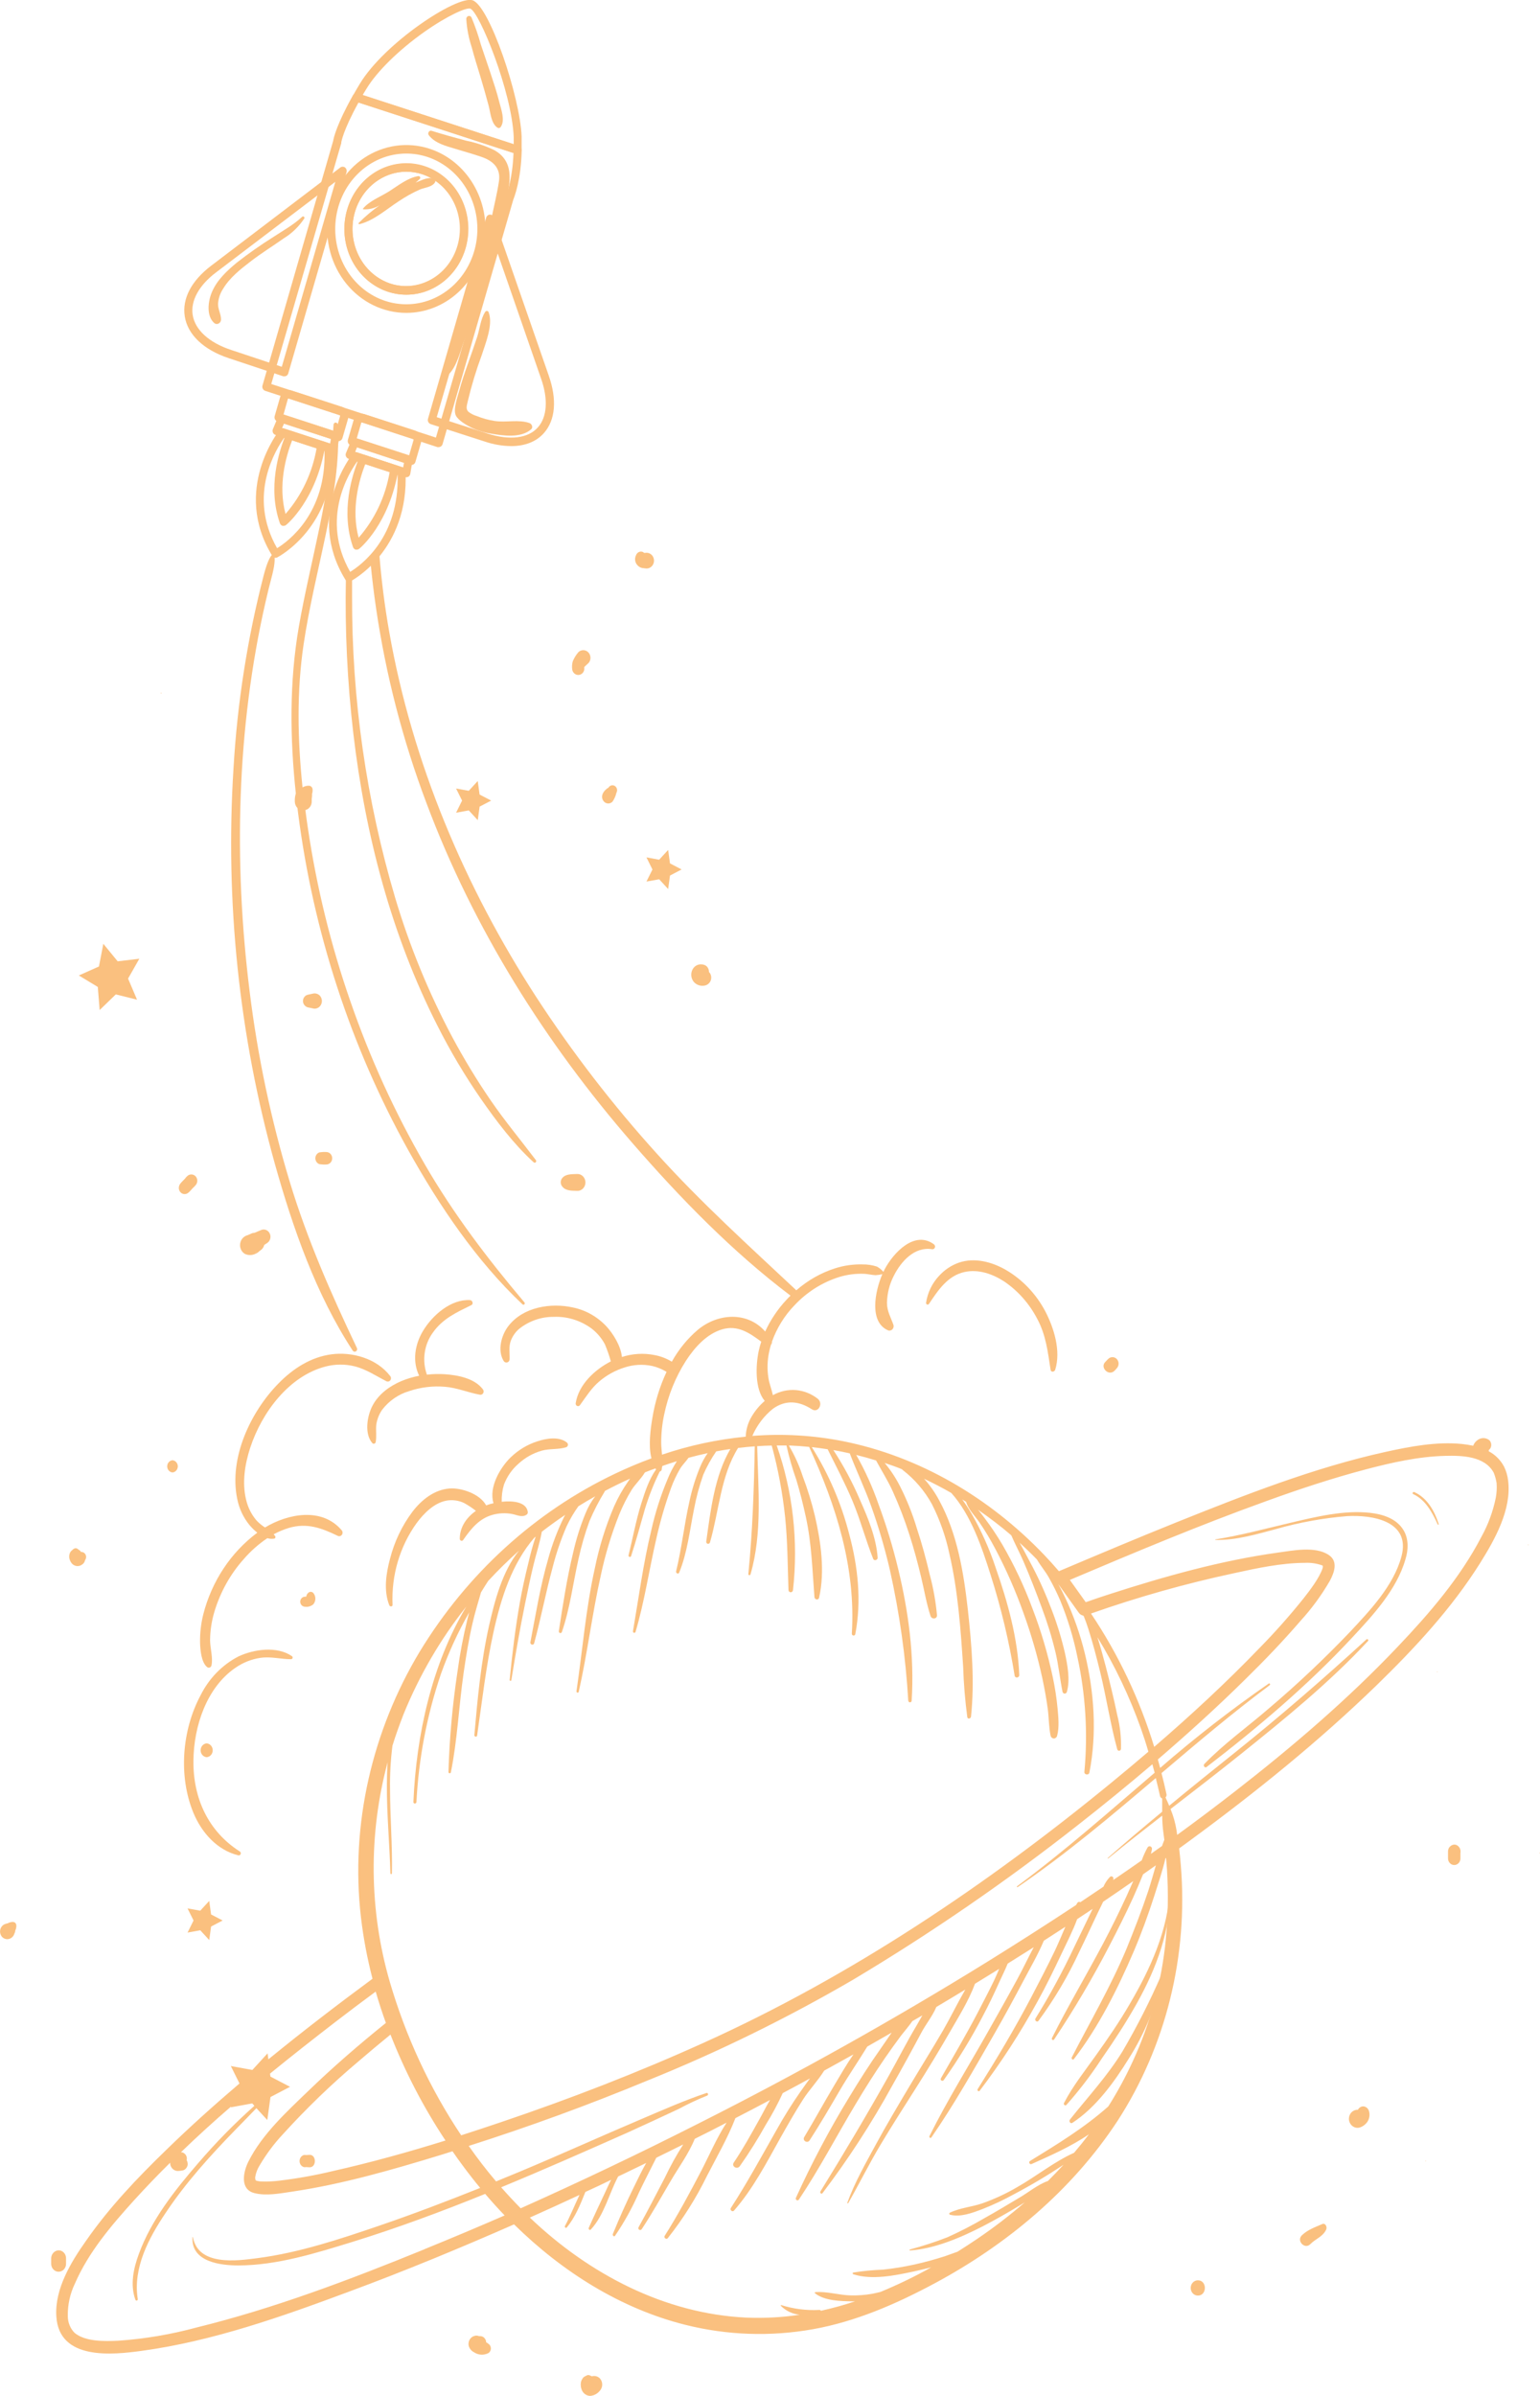 <svg width="63" height="98" viewBox="0 0 63 98" fill="none" xmlns="http://www.w3.org/2000/svg">
<path d="M11.636 15.392C11.62 15.394 11.604 15.394 11.588 15.392L9.365 14.653C8.33 14.311 7.671 13.685 7.557 12.933C7.448 12.21 7.833 11.481 8.641 10.867L13.922 6.851C13.95 6.83 13.984 6.819 14.018 6.819C14.053 6.819 14.087 6.83 14.115 6.851C14.143 6.873 14.163 6.904 14.174 6.938C14.185 6.973 14.185 7.01 14.176 7.045L11.793 15.272C11.787 15.294 11.777 15.314 11.763 15.332C11.75 15.349 11.733 15.363 11.714 15.374C11.69 15.387 11.663 15.393 11.636 15.392V15.392ZM13.718 7.437L8.832 11.147C8.142 11.67 7.795 12.299 7.881 12.875C7.976 13.491 8.551 14.016 9.462 14.316L11.528 15.003L13.718 7.437Z" fill="#FAC07F"/>
<path d="M20.91 18.247C20.548 18.242 20.189 18.18 19.845 18.065L17.619 17.347C17.577 17.333 17.542 17.302 17.521 17.261C17.511 17.242 17.504 17.22 17.502 17.197C17.5 17.174 17.502 17.151 17.509 17.129L19.89 8.902C19.9 8.867 19.92 8.836 19.948 8.814C19.975 8.792 20.009 8.779 20.043 8.778C20.078 8.777 20.112 8.788 20.14 8.809C20.169 8.83 20.19 8.859 20.202 8.894L22.448 15.36C22.793 16.345 22.723 17.181 22.252 17.713C21.938 18.068 21.473 18.247 20.91 18.247ZM17.867 17.063L19.936 17.731C20.849 18.024 21.609 17.933 22.007 17.478C22.384 17.053 22.431 16.326 22.134 15.484L20.061 9.502L17.867 17.063Z" fill="#FAC07F"/>
<path d="M17.944 18.288C17.928 18.291 17.911 18.291 17.895 18.288L10.848 15.986C10.806 15.972 10.771 15.941 10.75 15.9C10.73 15.859 10.726 15.812 10.738 15.768L13.629 5.766C13.646 5.658 13.764 5.1 14.44 3.898C14.459 3.865 14.488 3.839 14.523 3.825C14.557 3.811 14.595 3.81 14.63 3.82L21.227 5.969C21.261 5.981 21.291 6.004 21.311 6.035C21.332 6.065 21.343 6.102 21.343 6.14C21.317 7.36 21.039 8.063 20.999 8.165L18.105 18.165C18.095 18.201 18.073 18.233 18.044 18.255C18.015 18.277 17.98 18.289 17.944 18.288V18.288ZM11.097 15.707L17.833 17.899L20.686 8.058C20.687 8.051 20.69 8.043 20.693 8.036C20.693 8.036 20.964 7.4 21.007 6.261L14.665 4.195C14.029 5.347 13.961 5.822 13.961 5.827C13.961 5.832 13.961 5.848 13.961 5.856L11.097 15.707Z" fill="#FAC07F"/>
<path d="M21.179 6.306C21.157 6.306 21.135 6.301 21.115 6.29L14.643 4.183C14.617 4.198 14.588 4.206 14.559 4.204C14.53 4.203 14.501 4.194 14.476 4.178C14.451 4.162 14.431 4.139 14.417 4.112C14.392 4.06 14.379 4.036 14.427 3.936L14.437 3.918C14.481 3.83 14.565 3.688 14.716 3.434C15.727 1.752 18.694 -0.195 19.332 0.011C20.023 0.237 21.273 3.951 21.339 5.578C21.339 5.756 21.339 5.995 21.339 6.122C21.34 6.145 21.336 6.168 21.329 6.19C21.321 6.212 21.31 6.232 21.295 6.249C21.28 6.266 21.262 6.28 21.242 6.29C21.222 6.3 21.201 6.305 21.179 6.306V6.306ZM14.839 3.886L21.015 5.898C21.015 5.78 21.015 5.678 21.015 5.599C20.938 3.747 19.607 0.474 19.237 0.352C19.085 0.302 18.34 0.613 17.337 1.32C16.29 2.065 15.415 2.933 14.997 3.622C14.936 3.718 14.883 3.807 14.839 3.883V3.886Z" fill="#FAC07F"/>
<path d="M16.622 12.798C16.156 12.798 15.696 12.691 15.272 12.485C14.849 12.279 14.472 11.979 14.168 11.604C13.865 11.23 13.64 10.79 13.511 10.316C13.382 9.841 13.351 9.343 13.421 8.854C13.49 8.366 13.658 7.899 13.913 7.486C14.168 7.073 14.504 6.722 14.898 6.459C15.293 6.196 15.736 6.027 16.198 5.962C16.659 5.897 17.129 5.939 17.574 6.084V6.084C18.315 6.325 18.95 6.841 19.363 7.537C19.776 8.233 19.939 9.063 19.824 9.876C19.709 10.689 19.322 11.431 18.735 11.967C18.147 12.503 17.397 12.798 16.622 12.798V12.798ZM16.622 6.281C15.888 6.28 15.181 6.574 14.643 7.104C14.106 7.633 13.776 8.358 13.722 9.134C13.667 9.91 13.891 10.679 14.349 11.287C14.807 11.895 15.464 12.297 16.19 12.412C16.916 12.527 17.655 12.348 18.261 11.909C18.867 11.47 19.294 10.805 19.457 10.046C19.619 9.287 19.505 8.492 19.137 7.818C18.769 7.145 18.175 6.644 17.474 6.416V6.416C17.199 6.327 16.913 6.281 16.626 6.281H16.622ZM16.622 12.054C16.368 12.054 16.116 12.014 15.873 11.935C15.263 11.735 14.747 11.299 14.428 10.713C14.109 10.127 14.011 9.434 14.153 8.775C14.295 8.115 14.667 7.536 15.194 7.155C15.721 6.774 16.365 6.618 16.996 6.719C17.627 6.819 18.199 7.169 18.597 7.698C18.995 8.227 19.19 8.896 19.143 9.57C19.095 10.245 18.809 10.876 18.342 11.337C17.874 11.797 17.26 12.054 16.622 12.054V12.054ZM16.622 7.023C16.094 7.024 15.584 7.227 15.184 7.593C14.785 7.959 14.522 8.464 14.444 9.018C14.366 9.572 14.477 10.137 14.758 10.611C15.039 11.085 15.471 11.437 15.975 11.602V11.602C16.533 11.779 17.134 11.714 17.647 11.422C18.161 11.131 18.544 10.636 18.715 10.046C18.886 9.456 18.831 8.818 18.56 8.272C18.29 7.725 17.826 7.314 17.271 7.128C17.061 7.059 16.842 7.023 16.622 7.023Z" fill="#FAC07F"/>
<path d="M16.628 12.054C16.094 12.055 15.574 11.877 15.14 11.546C14.707 11.214 14.384 10.747 14.216 10.209C14.049 9.672 14.045 9.092 14.207 8.552C14.368 8.012 14.686 7.54 15.115 7.203C15.544 6.866 16.063 6.682 16.597 6.675C17.131 6.669 17.653 6.842 18.089 7.169C18.525 7.496 18.852 7.96 19.025 8.496C19.197 9.032 19.206 9.612 19.049 10.153C18.89 10.703 18.569 11.184 18.134 11.526C17.698 11.868 17.17 12.053 16.628 12.054V12.054ZM16.628 7.022C16.219 7.022 15.818 7.142 15.47 7.37C15.122 7.597 14.84 7.922 14.656 8.31C14.472 8.697 14.392 9.13 14.427 9.563C14.461 9.995 14.608 10.408 14.851 10.757C15.095 11.105 15.424 11.376 15.804 11.538C16.183 11.699 16.597 11.746 17 11.673C17.404 11.6 17.78 11.41 18.087 11.124C18.394 10.837 18.62 10.466 18.74 10.052C18.912 9.459 18.855 8.817 18.581 8.269C18.307 7.72 17.839 7.31 17.279 7.127C17.067 7.057 16.845 7.022 16.622 7.022H16.628Z" fill="#FAC07F"/>
<path d="M11.277 22.817C11.249 22.817 11.223 22.809 11.198 22.796C11.174 22.782 11.154 22.762 11.139 22.738C9.477 20.036 11.423 17.606 11.443 17.576C11.464 17.55 11.491 17.532 11.521 17.523C11.552 17.514 11.584 17.514 11.615 17.524L13.48 18.131C13.513 18.142 13.542 18.163 13.563 18.192C13.584 18.221 13.596 18.256 13.597 18.292C13.758 21.555 11.368 22.785 11.345 22.798C11.324 22.809 11.301 22.816 11.277 22.817V22.817ZM11.625 17.906C11.321 18.335 10.093 20.244 11.335 22.423C11.8 22.138 13.352 20.994 13.275 18.447L11.625 17.906Z" fill="#FAC07F"/>
<path d="M11.603 21.509C11.588 21.51 11.574 21.51 11.559 21.509C11.534 21.501 11.511 21.487 11.492 21.468C11.473 21.449 11.459 21.426 11.45 21.401C10.944 19.96 11.396 18.481 11.71 17.727C11.726 17.689 11.756 17.657 11.793 17.64C11.829 17.622 11.87 17.62 11.909 17.632L13.189 18.048C13.227 18.061 13.259 18.088 13.28 18.124C13.301 18.16 13.309 18.203 13.303 18.245C12.938 20.441 11.755 21.436 11.705 21.472C11.676 21.495 11.64 21.509 11.603 21.509V21.509ZM11.953 18.005C11.687 18.692 11.369 19.86 11.681 21.021C12.338 20.271 12.779 19.337 12.953 18.329L11.953 18.005Z" fill="#FAC07F"/>
<path d="M13.633 18.542C13.616 18.545 13.6 18.545 13.584 18.542L11.267 17.787C11.244 17.78 11.224 17.768 11.206 17.752C11.188 17.736 11.174 17.716 11.165 17.694C11.155 17.671 11.15 17.646 11.15 17.622C11.15 17.597 11.155 17.573 11.165 17.55L11.376 17.047C11.393 17.008 11.422 16.976 11.459 16.958C11.495 16.941 11.537 16.938 11.575 16.95L13.771 17.666C13.81 17.678 13.843 17.705 13.864 17.741C13.885 17.778 13.892 17.821 13.885 17.863L13.794 18.405C13.788 18.445 13.768 18.482 13.738 18.509C13.709 18.535 13.671 18.549 13.633 18.549V18.542ZM11.54 17.505L13.503 18.15L13.537 17.953L11.618 17.329L11.54 17.505Z" fill="#FAC07F"/>
<path d="M13.845 18.042C13.829 18.045 13.813 18.045 13.798 18.042L11.345 17.235C11.325 17.229 11.305 17.218 11.289 17.203C11.272 17.189 11.258 17.171 11.248 17.151C11.238 17.13 11.232 17.108 11.23 17.085C11.228 17.062 11.231 17.04 11.237 17.018L11.465 16.226C11.479 16.177 11.502 16.132 11.533 16.093C11.564 16.054 11.601 16.021 11.644 15.998C11.686 15.974 11.732 15.959 11.78 15.955C11.828 15.95 11.876 15.956 11.922 15.971L13.997 16.645C14.089 16.676 14.167 16.744 14.212 16.834C14.257 16.925 14.266 17.031 14.238 17.129L14.008 17.923C13.996 17.959 13.974 17.989 13.945 18.011C13.916 18.032 13.881 18.043 13.845 18.042V18.042ZM11.599 16.953L13.729 17.65L13.911 17.024C13.912 17.02 13.912 17.015 13.912 17.01C13.912 17.006 13.911 17.001 13.909 16.997C13.907 16.993 13.904 16.989 13.901 16.986C13.897 16.983 13.893 16.98 13.889 16.979L11.815 16.303C11.806 16.301 11.797 16.302 11.789 16.307C11.781 16.312 11.775 16.32 11.773 16.329L11.599 16.953Z" fill="#FAC07F"/>
<path d="M14.267 23.791C14.239 23.791 14.213 23.784 14.189 23.77C14.165 23.756 14.145 23.737 14.13 23.712C12.468 21.01 14.414 18.581 14.434 18.55C14.456 18.526 14.483 18.509 14.514 18.501C14.544 18.492 14.576 18.493 14.606 18.503L16.473 19.112C16.506 19.122 16.535 19.143 16.555 19.172C16.576 19.201 16.588 19.237 16.588 19.273C16.751 22.536 14.361 23.766 14.337 23.777C14.315 23.787 14.291 23.792 14.267 23.791V23.791ZM14.617 18.871C14.302 19.3 13.084 21.21 14.325 23.391C14.792 23.106 16.342 21.962 16.264 19.413L14.617 18.871Z" fill="#FAC07F"/>
<path d="M14.594 22.482C14.579 22.484 14.564 22.484 14.549 22.482C14.524 22.474 14.501 22.461 14.483 22.442C14.464 22.424 14.449 22.401 14.441 22.375C13.936 20.933 14.387 19.455 14.701 18.702C14.717 18.663 14.747 18.631 14.783 18.614C14.82 18.596 14.862 18.593 14.9 18.605L16.18 19.023C16.218 19.036 16.251 19.062 16.272 19.099C16.293 19.135 16.3 19.178 16.294 19.22C15.929 21.415 14.745 22.411 14.695 22.446C14.666 22.47 14.631 22.482 14.594 22.482V22.482ZM14.944 18.978C14.677 19.667 14.36 20.833 14.671 21.994C15.329 21.246 15.771 20.311 15.942 19.304L14.944 18.978Z" fill="#FAC07F"/>
<path d="M16.622 19.52C16.606 19.522 16.59 19.522 16.574 19.52L14.257 18.765C14.235 18.757 14.214 18.745 14.197 18.729C14.179 18.712 14.165 18.692 14.155 18.669C14.145 18.647 14.14 18.623 14.14 18.598C14.14 18.574 14.145 18.549 14.155 18.527L14.367 18.024C14.383 17.985 14.412 17.954 14.448 17.936C14.485 17.918 14.526 17.915 14.564 17.927L16.762 18.644C16.8 18.656 16.832 18.683 16.853 18.719C16.874 18.756 16.882 18.799 16.876 18.84L16.784 19.382C16.78 19.407 16.771 19.43 16.758 19.45C16.745 19.47 16.728 19.487 16.708 19.5C16.682 19.515 16.651 19.522 16.622 19.52V19.52ZM14.531 18.482L16.492 19.128L16.526 18.931L14.605 18.297L14.531 18.482Z" fill="#FAC07F"/>
<path d="M16.842 19.016C16.826 19.019 16.81 19.019 16.795 19.016L14.342 18.21C14.3 18.196 14.266 18.165 14.245 18.125C14.225 18.084 14.22 18.036 14.232 17.992L14.462 17.198C14.476 17.15 14.499 17.105 14.53 17.066C14.56 17.027 14.598 16.995 14.64 16.973C14.723 16.924 14.82 16.912 14.911 16.939L16.985 17.614C17.077 17.645 17.154 17.713 17.199 17.804C17.244 17.895 17.254 18 17.225 18.099L16.995 18.89C16.985 18.926 16.965 18.957 16.938 18.98C16.91 19.002 16.877 19.015 16.842 19.016V19.016ZM14.595 17.927L16.737 18.624L16.918 17.997C16.92 17.988 16.919 17.978 16.915 17.969C16.911 17.961 16.904 17.955 16.895 17.952L14.818 17.277C14.814 17.276 14.81 17.275 14.806 17.275C14.802 17.275 14.798 17.276 14.794 17.277C14.79 17.279 14.786 17.282 14.783 17.286C14.78 17.29 14.778 17.294 14.777 17.298L14.595 17.927Z" fill="#FAC07F"/>
<path d="M4.077 41.313L4.737 40.674L5.606 40.89L5.239 40.027L5.7 39.215L4.813 39.32L4.227 38.604L4.048 39.532L3.225 39.899L4.001 40.369L4.077 41.313Z" fill="#FAC07F"/>
<path d="M19.177 33.147L19.545 33.547L19.621 32.993L20.093 32.746L19.62 32.5L19.544 31.946L19.177 32.346L18.658 32.253L18.903 32.746L18.658 33.242L19.177 33.147Z" fill="#FAC07F"/>
<path d="M26.691 35.565L26.446 36.058L26.967 35.965L27.333 36.363L27.409 35.812L27.883 35.563L27.409 35.316L27.333 34.765L26.965 35.165L26.446 35.069L26.691 35.565Z" fill="#FAC07F"/>
<path d="M8.192 78.953L8.56 79.353L8.635 78.8L9.108 78.553L8.635 78.306L8.559 77.753L8.192 78.153L7.672 78.059L7.918 78.553L7.673 79.048L8.192 78.953Z" fill="#FAC07F"/>
<path d="M10.711 50.301L10.55 50.367C10.504 50.387 10.46 50.409 10.415 50.425C10.382 50.427 10.349 50.433 10.317 50.441L10.238 50.475L10.132 50.522C10.078 50.535 10.027 50.56 9.982 50.595C9.937 50.629 9.9 50.673 9.871 50.724C9.821 50.817 9.806 50.928 9.832 51.032C9.857 51.137 9.92 51.226 10.007 51.282C10.076 51.317 10.152 51.335 10.229 51.335C10.306 51.335 10.382 51.317 10.451 51.282C10.508 51.26 10.56 51.226 10.603 51.182C10.622 51.169 10.64 51.156 10.656 51.142C10.694 51.118 10.727 51.086 10.754 51.048C10.78 51.011 10.798 50.968 10.809 50.922L10.927 50.845C10.986 50.808 11.029 50.75 11.051 50.681C11.072 50.613 11.069 50.539 11.043 50.472C11.017 50.405 10.969 50.351 10.908 50.32C10.847 50.288 10.777 50.282 10.711 50.301V50.301ZM10.407 51.269C10.437 51.245 10.466 51.219 10.492 51.19L10.476 51.213L10.407 51.269Z" fill="#FAC07F"/>
<path d="M2.942 63.954C2.996 64.013 3.069 64.049 3.146 64.056C3.223 64.063 3.3 64.04 3.362 63.992C3.408 63.962 3.443 63.919 3.464 63.867C3.471 63.849 3.476 63.832 3.48 63.813C3.51 63.774 3.525 63.724 3.523 63.673C3.52 63.622 3.5 63.574 3.466 63.538C3.446 63.517 3.422 63.501 3.396 63.491C3.369 63.481 3.342 63.477 3.314 63.48C3.294 63.443 3.266 63.414 3.232 63.394H3.224C3.208 63.379 3.192 63.364 3.174 63.352C3.154 63.338 3.131 63.33 3.107 63.328C3.083 63.326 3.059 63.33 3.037 63.341C3.009 63.355 2.983 63.374 2.961 63.397L2.932 63.425L2.912 63.441C2.877 63.478 2.853 63.525 2.842 63.576C2.826 63.636 2.826 63.7 2.842 63.76C2.861 63.832 2.895 63.898 2.942 63.954V63.954ZM3.347 63.528V63.515V63.528Z" fill="#FAC07F"/>
<path d="M25.054 32.793C25.131 32.684 25.186 32.559 25.217 32.427C25.243 32.381 25.252 32.327 25.24 32.275C25.228 32.222 25.198 32.178 25.155 32.15C25.112 32.121 25.06 32.113 25.011 32.125C24.962 32.138 24.919 32.17 24.893 32.216C24.716 32.314 24.549 32.538 24.672 32.74C24.692 32.773 24.718 32.802 24.749 32.823C24.78 32.844 24.815 32.858 24.851 32.863C24.888 32.868 24.925 32.864 24.96 32.852C24.995 32.84 25.027 32.82 25.054 32.793V32.793Z" fill="#FAC07F"/>
<path d="M59.75 75.722C59.749 75.68 59.74 75.639 59.722 75.602C59.705 75.565 59.679 75.533 59.648 75.507C59.606 75.469 59.552 75.448 59.496 75.449C59.437 75.451 59.38 75.474 59.335 75.514C59.304 75.538 59.279 75.569 59.263 75.606C59.246 75.642 59.237 75.681 59.237 75.722V75.791C59.237 75.801 59.237 75.811 59.237 75.819C59.237 75.885 59.237 75.951 59.237 76.016C59.237 76.087 59.264 76.156 59.312 76.206C59.359 76.257 59.424 76.285 59.491 76.285C59.559 76.285 59.623 76.257 59.671 76.206C59.719 76.156 59.745 76.087 59.745 76.016C59.745 75.951 59.745 75.886 59.745 75.822C59.746 75.812 59.746 75.802 59.745 75.791C59.75 75.769 59.75 75.746 59.75 75.722Z" fill="#FAC07F"/>
<path d="M24.212 97.197L24.156 97.172L24.17 97.184L24.156 97.174C24.138 97.161 24.117 97.153 24.095 97.149C24.073 97.145 24.051 97.146 24.03 97.151C24.01 97.157 23.991 97.166 23.974 97.179V97.179L23.919 97.203C23.884 97.223 23.854 97.251 23.832 97.287C23.775 97.366 23.749 97.465 23.758 97.564C23.761 97.646 23.783 97.726 23.82 97.798C23.853 97.858 23.9 97.908 23.957 97.943C24.013 97.978 24.077 97.997 24.142 97.998C24.219 97.993 24.293 97.972 24.361 97.936C24.429 97.899 24.49 97.849 24.54 97.787C24.601 97.719 24.636 97.629 24.636 97.535C24.636 97.44 24.601 97.35 24.54 97.282C24.496 97.24 24.444 97.209 24.386 97.194C24.329 97.18 24.269 97.18 24.212 97.197V97.197Z" fill="#FAC07F"/>
<path d="M53.605 91.791C53.812 91.576 54.121 91.488 54.255 91.191C54.3 91.088 54.22 90.913 54.093 90.97C53.8 91.099 53.502 91.196 53.261 91.427C53.021 91.657 53.381 92.022 53.605 91.791Z" fill="#FAC07F"/>
<path d="M45.586 56.075C45.622 56.041 45.656 56.004 45.687 55.965C45.734 55.915 45.761 55.847 45.761 55.776C45.761 55.706 45.734 55.638 45.687 55.588C45.663 55.564 45.636 55.544 45.605 55.531C45.575 55.517 45.542 55.511 45.509 55.511C45.442 55.511 45.378 55.539 45.331 55.589C45.3 55.621 45.258 55.658 45.228 55.696C44.98 55.92 45.34 56.301 45.586 56.075Z" fill="#FAC07F"/>
<path d="M28.78 40.319C28.863 40.316 28.942 40.281 29.002 40.22C29.032 40.19 29.056 40.154 29.072 40.114C29.088 40.074 29.096 40.031 29.096 39.987C29.096 39.943 29.088 39.9 29.072 39.86C29.056 39.82 29.032 39.784 29.002 39.754C29.003 39.749 29.003 39.744 29.002 39.739C29.001 39.689 28.988 39.64 28.964 39.597C28.94 39.553 28.906 39.517 28.865 39.491C28.814 39.463 28.756 39.447 28.698 39.446C28.624 39.439 28.549 39.456 28.483 39.494C28.418 39.532 28.364 39.589 28.328 39.659C28.287 39.741 28.27 39.835 28.282 39.927C28.293 40.019 28.332 40.105 28.392 40.173C28.443 40.226 28.504 40.267 28.571 40.292C28.638 40.317 28.709 40.326 28.78 40.319V40.319ZM28.899 39.97C28.885 39.989 28.872 40.01 28.856 40.03L28.899 39.97Z" fill="#FAC07F"/>
<path d="M23.902 27.384C23.902 27.358 23.902 27.334 23.902 27.31C23.902 27.31 23.902 27.296 23.902 27.284C23.917 27.271 23.931 27.253 23.946 27.239C23.989 27.197 24.034 27.157 24.08 27.116C24.131 27.057 24.158 26.979 24.156 26.899C24.154 26.819 24.123 26.742 24.07 26.685C24.016 26.629 23.944 26.596 23.869 26.594C23.793 26.592 23.719 26.621 23.663 26.674C23.566 26.786 23.487 26.914 23.43 27.053C23.401 27.161 23.394 27.274 23.409 27.384C23.418 27.447 23.448 27.503 23.493 27.544C23.539 27.585 23.596 27.608 23.655 27.608C23.715 27.608 23.773 27.585 23.818 27.544C23.863 27.503 23.893 27.447 23.902 27.384V27.384ZM23.919 27.266C23.919 27.265 23.919 27.264 23.919 27.263V27.266Z" fill="#FAC07F"/>
<path d="M23.602 48.709C23.647 48.712 23.692 48.706 23.734 48.69C23.776 48.674 23.814 48.649 23.847 48.617C23.879 48.585 23.905 48.546 23.923 48.502C23.941 48.459 23.95 48.412 23.95 48.365C23.95 48.317 23.941 48.271 23.923 48.227C23.905 48.184 23.879 48.145 23.847 48.112C23.814 48.08 23.776 48.055 23.734 48.039C23.692 48.024 23.647 48.017 23.602 48.02C23.401 48.03 23.146 48.012 23.004 48.182C22.962 48.23 22.939 48.293 22.939 48.358C22.939 48.424 22.962 48.487 23.004 48.535C23.151 48.719 23.401 48.7 23.602 48.709Z" fill="#FAC07F"/>
<path d="M12.614 40.692H12.626C12.562 40.69 12.577 40.7 12.614 40.692Z" fill="#FAC07F"/>
<path d="M12.587 41.206H12.597H12.605L12.797 41.246C12.847 41.261 12.9 41.261 12.95 41.246C13 41.232 13.046 41.204 13.083 41.165C13.137 41.106 13.168 41.027 13.169 40.944C13.168 40.862 13.137 40.782 13.083 40.723C13.046 40.685 13 40.658 12.95 40.644C12.9 40.63 12.847 40.629 12.797 40.643L12.617 40.681H12.642C12.576 40.682 12.513 40.71 12.467 40.759C12.421 40.809 12.394 40.875 12.394 40.944C12.395 41.002 12.413 41.057 12.446 41.102C12.479 41.148 12.524 41.181 12.576 41.198C12.576 41.198 12.582 41.206 12.587 41.206Z" fill="#FAC07F"/>
<path d="M6.591 28.361C6.592 28.362 6.594 28.362 6.596 28.362C6.598 28.362 6.6 28.361 6.602 28.36C6.603 28.359 6.605 28.357 6.606 28.355C6.607 28.354 6.607 28.351 6.607 28.349C6.607 28.347 6.607 28.345 6.606 28.343C6.605 28.341 6.603 28.34 6.602 28.339C6.6 28.337 6.598 28.337 6.596 28.337C6.594 28.336 6.592 28.337 6.591 28.337C6.589 28.337 6.587 28.336 6.585 28.337C6.583 28.337 6.581 28.337 6.579 28.339C6.578 28.34 6.577 28.341 6.576 28.343C6.575 28.345 6.574 28.347 6.574 28.349C6.574 28.351 6.575 28.354 6.576 28.355C6.577 28.357 6.578 28.359 6.579 28.36C6.581 28.361 6.583 28.362 6.585 28.362C6.587 28.362 6.589 28.362 6.591 28.361V28.361Z" fill="#FAC07F"/>
<path d="M12.604 65.157C12.561 65.196 12.534 65.25 12.528 65.309H12.476C12.425 65.309 12.376 65.331 12.339 65.369C12.303 65.408 12.282 65.459 12.281 65.514C12.282 65.568 12.303 65.62 12.339 65.659C12.376 65.697 12.425 65.719 12.476 65.72C12.537 65.729 12.598 65.724 12.657 65.707C12.716 65.69 12.771 65.66 12.818 65.62C12.872 65.556 12.901 65.474 12.901 65.389C12.901 65.303 12.872 65.221 12.818 65.157C12.79 65.127 12.751 65.11 12.711 65.11C12.671 65.11 12.632 65.127 12.604 65.157V65.157ZM12.52 65.367C12.52 65.367 12.52 65.377 12.52 65.38C12.516 65.367 12.519 65.362 12.52 65.367ZM12.52 65.393C12.52 65.393 12.52 65.404 12.52 65.409V65.393Z" fill="#FAC07F"/>
<path d="M26.257 23.23C26.321 23.241 26.387 23.247 26.451 23.254C26.531 23.254 26.609 23.22 26.666 23.16C26.723 23.099 26.755 23.017 26.755 22.931C26.755 22.846 26.723 22.764 26.666 22.703C26.609 22.643 26.531 22.609 26.451 22.609L26.353 22.617C26.331 22.593 26.302 22.576 26.271 22.567C26.22 22.555 26.167 22.562 26.121 22.588C26.075 22.614 26.039 22.657 26.02 22.709C25.986 22.774 25.974 22.85 25.984 22.924C25.994 22.997 26.026 23.066 26.076 23.118C26.125 23.173 26.188 23.212 26.257 23.23ZM26.41 22.686L26.44 22.728C26.429 22.712 26.417 22.697 26.405 22.681C26.426 22.701 26.419 22.702 26.405 22.686H26.41Z" fill="#FAC07F"/>
<path d="M13.07 47.618C13.162 47.632 13.256 47.637 13.35 47.631C13.413 47.631 13.475 47.604 13.52 47.556C13.565 47.509 13.59 47.444 13.59 47.376C13.59 47.309 13.565 47.244 13.52 47.196C13.475 47.148 13.413 47.121 13.35 47.121C13.256 47.115 13.162 47.12 13.07 47.134C13.021 47.15 12.978 47.182 12.948 47.226C12.918 47.27 12.901 47.322 12.901 47.376C12.901 47.43 12.918 47.483 12.948 47.527C12.978 47.57 13.021 47.602 13.07 47.618V47.618Z" fill="#FAC07F"/>
<path d="M7.057 60.227C7.116 60.222 7.171 60.194 7.211 60.147C7.251 60.101 7.274 60.041 7.274 59.978C7.274 59.915 7.251 59.854 7.211 59.808C7.171 59.762 7.116 59.734 7.057 59.728C6.998 59.734 6.943 59.762 6.902 59.808C6.862 59.854 6.84 59.915 6.84 59.978C6.84 60.041 6.862 60.101 6.902 60.147C6.943 60.194 6.998 60.222 7.057 60.227V60.227Z" fill="#FAC07F"/>
<path d="M7.607 48.836C7.713 48.81 7.802 48.688 7.876 48.607L7.927 48.557L7.936 48.549L8 48.48C8.045 48.431 8.071 48.365 8.071 48.296C8.071 48.227 8.045 48.161 8 48.112C7.953 48.064 7.891 48.038 7.826 48.038C7.761 48.038 7.699 48.064 7.653 48.112L7.587 48.18V48.189L7.537 48.241C7.462 48.322 7.347 48.415 7.322 48.528C7.313 48.57 7.313 48.614 7.324 48.656C7.335 48.697 7.355 48.736 7.384 48.766C7.412 48.797 7.448 48.82 7.487 48.832C7.526 48.844 7.567 48.846 7.607 48.836V48.836Z" fill="#FAC07F"/>
<path d="M8.455 71.874C8.522 71.869 8.585 71.837 8.631 71.784C8.677 71.732 8.702 71.663 8.702 71.591C8.702 71.52 8.677 71.451 8.631 71.398C8.585 71.346 8.522 71.314 8.455 71.308C8.387 71.314 8.324 71.346 8.278 71.398C8.233 71.451 8.207 71.52 8.207 71.591C8.207 71.663 8.233 71.732 8.278 71.784C8.324 71.837 8.387 71.869 8.455 71.874V71.874Z" fill="#FAC07F"/>
<path d="M0.531 78.613H0.491C0.43 78.62 0.37 78.639 0.315 78.669C0.298 78.679 0.297 78.669 0.306 78.669L0.266 78.681L0.219 78.695C0.169 78.711 0.124 78.74 0.088 78.78C0.051 78.82 0.025 78.868 0.012 78.922C-0.001 78.975 -0.001 79.031 0.012 79.085C0.025 79.138 0.051 79.188 0.087 79.227C0.124 79.266 0.17 79.293 0.221 79.307C0.271 79.321 0.324 79.321 0.375 79.306C0.425 79.292 0.471 79.265 0.509 79.226C0.546 79.188 0.574 79.14 0.589 79.087L0.608 79.047L0.621 79.003V78.977C0.645 78.927 0.661 78.872 0.668 78.816C0.668 78.802 0.668 78.787 0.668 78.774C0.67 78.754 0.668 78.733 0.662 78.714C0.656 78.694 0.646 78.676 0.633 78.661C0.621 78.646 0.605 78.633 0.587 78.625C0.569 78.617 0.55 78.613 0.531 78.613V78.613Z" fill="#FAC07F"/>
<path d="M0.337 78.661C0.326 78.662 0.315 78.666 0.305 78.671H0.304C0.314 78.666 0.326 78.663 0.337 78.661V78.661Z" fill="#FAC07F"/>
<path d="M12.365 88.608C12.386 88.625 12.411 88.636 12.438 88.642C12.464 88.647 12.491 88.646 12.517 88.639L12.652 88.648C12.957 88.669 12.957 88.118 12.652 88.139L12.515 88.148C12.489 88.141 12.462 88.14 12.436 88.145C12.41 88.151 12.385 88.162 12.363 88.179C12.33 88.202 12.302 88.234 12.283 88.272C12.264 88.309 12.254 88.351 12.254 88.394C12.254 88.436 12.264 88.478 12.283 88.516C12.302 88.553 12.33 88.585 12.363 88.608H12.365Z" fill="#FAC07F"/>
<path d="M2.702 92.598V92.367C2.702 92.281 2.67 92.199 2.613 92.139C2.556 92.078 2.479 92.044 2.398 92.044C2.318 92.047 2.242 92.082 2.185 92.142C2.129 92.202 2.096 92.282 2.094 92.367V92.598C2.094 92.683 2.126 92.765 2.183 92.826C2.24 92.886 2.317 92.92 2.398 92.92C2.479 92.92 2.556 92.886 2.613 92.826C2.67 92.765 2.702 92.683 2.702 92.598Z" fill="#FAC07F"/>
<path d="M19.977 95.866C19.965 95.854 19.951 95.843 19.937 95.834L19.889 95.808C19.887 95.74 19.86 95.676 19.815 95.629C19.77 95.581 19.709 95.554 19.645 95.553H19.595C19.538 95.53 19.476 95.526 19.417 95.543C19.375 95.553 19.336 95.571 19.301 95.597C19.267 95.624 19.237 95.657 19.214 95.695C19.192 95.733 19.177 95.776 19.17 95.821C19.163 95.865 19.165 95.911 19.175 95.955C19.192 96.01 19.219 96.061 19.255 96.105C19.291 96.149 19.335 96.185 19.385 96.21C19.473 96.27 19.574 96.305 19.679 96.311C19.783 96.318 19.887 96.295 19.982 96.247C20.012 96.227 20.038 96.199 20.056 96.165C20.073 96.131 20.082 96.093 20.082 96.055C20.081 96.016 20.071 95.979 20.053 95.946C20.035 95.913 20.009 95.885 19.977 95.866V95.866ZM19.615 96.081L19.562 96.103C19.58 96.097 19.598 96.09 19.615 96.081V96.081Z" fill="#FAC07F"/>
<path d="M49.005 93.27C48.927 93.27 48.852 93.303 48.796 93.362C48.741 93.421 48.71 93.501 48.71 93.584C48.71 93.666 48.741 93.746 48.796 93.805C48.852 93.864 48.927 93.896 49.005 93.896C49.384 93.896 49.386 93.27 49.005 93.27Z" fill="#FAC07F"/>
<path d="M58.328 88.381C58.324 88.381 58.321 88.382 58.319 88.385C58.317 88.387 58.315 88.39 58.315 88.394C58.315 88.397 58.317 88.4 58.319 88.403C58.321 88.405 58.324 88.407 58.328 88.407C58.341 88.403 58.341 88.381 58.328 88.381Z" fill="#FAC07F"/>
<path d="M55.764 86.156C55.72 86.157 55.677 86.171 55.639 86.196C55.602 86.22 55.571 86.255 55.55 86.296C55.503 86.293 55.455 86.301 55.411 86.318C55.367 86.336 55.326 86.362 55.292 86.397C55.257 86.431 55.23 86.472 55.211 86.518C55.192 86.564 55.182 86.614 55.182 86.664C55.182 86.721 55.196 86.777 55.22 86.827C55.244 86.878 55.279 86.922 55.321 86.957C55.364 86.991 55.413 87.015 55.466 87.026C55.518 87.038 55.572 87.036 55.624 87.022C55.72 86.991 55.808 86.936 55.879 86.861C55.944 86.796 55.99 86.712 56.011 86.62C56.033 86.528 56.03 86.431 56.002 86.341C55.985 86.288 55.953 86.242 55.911 86.209C55.868 86.175 55.817 86.157 55.764 86.156ZM55.536 86.317C55.548 86.29 55.544 86.306 55.535 86.32L55.536 86.317Z" fill="#FAC07F"/>
<path d="M62.989 75.78C62.986 75.78 62.983 75.781 62.981 75.784C62.979 75.786 62.977 75.789 62.977 75.792C62.977 75.796 62.979 75.799 62.981 75.801C62.983 75.804 62.986 75.805 62.989 75.805C62.992 75.805 62.995 75.804 62.997 75.801C62.999 75.799 63 75.796 63 75.792C63 75.789 62.999 75.786 62.997 75.784C62.995 75.781 62.992 75.78 62.989 75.78Z" fill="#FAC07F"/>
<path d="M58.794 68.367C58.791 68.367 58.788 68.368 58.786 68.371C58.783 68.373 58.782 68.376 58.782 68.38C58.782 68.383 58.783 68.386 58.786 68.389C58.788 68.391 58.791 68.392 58.794 68.392C58.797 68.392 58.8 68.391 58.802 68.389C58.804 68.386 58.805 68.383 58.805 68.38C58.805 68.376 58.804 68.373 58.802 68.371C58.8 68.368 58.797 68.367 58.794 68.367V68.367Z" fill="#FAC07F"/>
<path d="M62.522 63.202C62.525 63.201 62.527 63.199 62.528 63.197C62.529 63.195 62.53 63.192 62.53 63.19C62.53 63.187 62.529 63.184 62.528 63.182C62.527 63.18 62.525 63.178 62.522 63.178C62.52 63.177 62.518 63.177 62.517 63.177C62.514 63.177 62.513 63.178 62.511 63.179C62.51 63.18 62.508 63.182 62.507 63.184C62.506 63.185 62.506 63.188 62.506 63.19C62.506 63.192 62.506 63.194 62.507 63.196C62.508 63.197 62.51 63.199 62.511 63.2C62.513 63.202 62.514 63.202 62.517 63.203C62.518 63.203 62.52 63.203 62.522 63.202Z" fill="#FAC07F"/>
<path d="M44.848 84.048C44.392 84.693 43.891 85.316 43.529 86.016C43.521 86.03 43.519 86.046 43.522 86.062C43.525 86.077 43.533 86.091 43.544 86.101C43.556 86.111 43.571 86.116 43.586 86.115C43.601 86.114 43.615 86.108 43.626 86.097C44.155 85.501 44.641 84.864 45.079 84.191C45.583 83.467 46.068 82.725 46.502 81.952C47.305 80.516 47.908 78.931 47.871 77.237H47.862C47.791 78.947 47.051 80.546 46.213 81.975C45.796 82.696 45.324 83.38 44.848 84.048Z" fill="#FAC07F"/>
<path d="M47.501 80.8C47.035 81.868 46.508 82.904 45.923 83.903C45.297 84.924 44.506 85.766 43.773 86.693C43.715 86.764 43.787 86.885 43.872 86.829C44.829 86.201 45.571 85.182 46.181 84.196C46.83 83.171 47.3 82.032 47.569 80.831C47.578 80.791 47.52 80.758 47.501 80.8Z" fill="#FAC07F"/>
<path d="M15.16 23.035C15.221 23.658 15.296 24.276 15.386 24.889C15.787 27.613 16.477 30.281 17.444 32.842C19.376 38.004 22.326 42.672 25.864 46.746C27.831 49.012 29.972 51.208 32.339 52.995C32.28 53.052 32.222 53.111 32.166 53.173C31.814 53.55 31.522 53.986 31.303 54.463C30.59 53.645 29.383 53.7 28.549 54.391C28.123 54.754 27.762 55.196 27.484 55.696C27.267 55.565 27.03 55.474 26.785 55.428C26.338 55.337 25.877 55.364 25.442 55.505C25.397 55.046 25.079 54.549 24.816 54.26C24.439 53.856 23.957 53.584 23.431 53.478C22.543 53.282 21.403 53.452 20.796 54.241C20.51 54.612 20.34 55.234 20.603 55.665C20.618 55.691 20.64 55.711 20.667 55.722C20.693 55.733 20.723 55.735 20.75 55.727C20.778 55.719 20.802 55.702 20.82 55.678C20.837 55.654 20.847 55.624 20.848 55.594C20.857 55.342 20.807 55.11 20.89 54.858C20.963 54.657 21.086 54.48 21.246 54.347C21.652 54.028 22.145 53.858 22.651 53.863C23.199 53.84 23.739 54.005 24.192 54.334C24.417 54.505 24.605 54.725 24.743 54.979C24.84 55.208 24.922 55.444 24.989 55.684C24.327 56.023 23.675 56.635 23.553 57.382C23.546 57.406 23.548 57.432 23.559 57.456C23.569 57.479 23.587 57.497 23.61 57.507C23.632 57.517 23.657 57.518 23.68 57.51C23.703 57.501 23.722 57.484 23.734 57.462C23.983 57.118 24.201 56.767 24.527 56.494C24.833 56.238 25.182 56.047 25.557 55.931C25.918 55.814 26.301 55.793 26.672 55.87C26.871 55.915 27.063 55.992 27.241 56.097L27.268 56.114C26.988 56.713 26.792 57.352 26.686 58.011C26.616 58.441 26.515 59.129 26.651 59.65C26.143 59.837 25.644 60.048 25.153 60.282C21.885 61.839 19.111 64.366 17.169 67.559C15.23 70.785 14.322 74.631 14.768 78.44C14.868 79.283 15.026 80.117 15.239 80.936C13.8 81.999 12.373 83.093 10.979 84.233L10.946 83.988L10.324 84.667L9.443 84.506L9.797 85.22C8.77 86.096 7.766 86.995 6.795 87.942C5.619 89.082 4.472 90.284 3.521 91.652C2.912 92.512 2.234 93.619 2.304 94.743C2.412 96.56 4.61 96.318 5.803 96.155C8.694 95.761 11.532 94.758 14.275 93.735C16.557 92.891 18.803 91.96 21.03 90.983C23.008 92.93 25.392 94.427 28.029 95.09C29.738 95.519 31.51 95.581 33.242 95.274C34.997 94.964 36.66 94.241 38.243 93.391C41.164 91.822 43.837 89.616 45.719 86.748C47.698 83.689 48.613 79.995 48.306 76.299C48.288 76.067 48.265 75.836 48.239 75.606L48.695 75.272C51.352 73.323 53.938 71.239 56.319 68.929C57.87 67.419 59.384 65.794 60.554 63.928C61.144 62.984 61.846 61.747 61.696 60.559C61.673 60.36 61.617 60.167 61.529 59.988C61.385 59.718 61.167 59.5 60.904 59.362V59.312C60.934 59.291 60.958 59.262 60.975 59.229C61 59.179 61.01 59.122 61.003 59.066C60.996 59.011 60.973 58.959 60.937 58.917C60.885 58.873 60.823 58.843 60.757 58.83C60.691 58.817 60.624 58.822 60.56 58.843C60.494 58.866 60.434 58.905 60.383 58.955C60.332 59.005 60.292 59.067 60.266 59.135C60.112 59.102 59.956 59.078 59.799 59.062C58.764 58.961 57.698 59.163 56.688 59.385C53.76 60.03 50.921 61.147 48.131 62.266C46.524 62.911 44.928 63.586 43.334 64.26L43.32 64.268C43.122 64.037 42.919 63.812 42.711 63.594C40.466 61.247 37.605 59.571 34.495 58.95C33.27 58.707 32.02 58.634 30.777 58.733C30.968 58.292 31.26 57.908 31.627 57.617C32.154 57.244 32.692 57.307 33.214 57.644C33.48 57.815 33.691 57.399 33.452 57.212C33.19 57.007 32.879 56.884 32.555 56.858C32.23 56.833 31.905 56.905 31.618 57.067C31.57 56.833 31.474 56.609 31.436 56.365C31.379 56.01 31.389 55.647 31.465 55.296C31.486 55.196 31.51 55.099 31.539 55.004C31.555 54.987 31.567 54.966 31.574 54.943C31.582 54.921 31.584 54.897 31.582 54.873C31.783 54.313 32.097 53.807 32.502 53.39C33.011 52.846 33.642 52.448 34.336 52.232C34.669 52.13 35.015 52.087 35.361 52.103C35.513 52.111 35.665 52.15 35.818 52.158C35.911 52.153 36.005 52.139 36.096 52.116C35.792 52.821 35.541 54.087 36.342 54.42C36.371 54.428 36.402 54.428 36.431 54.419C36.46 54.411 36.486 54.395 36.508 54.372C36.529 54.35 36.544 54.322 36.552 54.291C36.56 54.26 36.56 54.228 36.552 54.197C36.443 53.886 36.286 53.634 36.285 53.289C36.293 52.906 36.387 52.531 36.559 52.195C36.863 51.584 37.418 50.983 38.124 51.096C38.148 51.102 38.173 51.099 38.195 51.087C38.217 51.075 38.234 51.055 38.244 51.031C38.253 51.007 38.255 50.98 38.248 50.956C38.24 50.931 38.225 50.909 38.205 50.895C37.42 50.316 36.552 51.232 36.189 51.921C36.172 51.953 36.155 51.987 36.139 52.024C36.062 51.931 35.969 51.855 35.863 51.803C35.675 51.744 35.48 51.715 35.283 51.718C34.903 51.708 34.523 51.762 34.159 51.879C33.581 52.064 33.043 52.37 32.577 52.777C30.641 50.961 28.68 49.191 26.889 47.207C25.078 45.208 23.42 43.058 21.934 40.777C19.022 36.279 16.87 31.224 15.923 25.845C15.738 24.799 15.604 23.743 15.519 22.682L15.16 23.035ZM54.121 64.044C54.157 64.062 54.132 64.06 54.121 64.044V64.044ZM54.104 64.155C53.967 64.544 53.607 65.025 53.319 65.389C52.755 66.092 52.158 66.765 51.53 67.404C50.16 68.827 48.708 70.168 47.218 71.452C46.623 69.505 45.751 67.665 44.632 65.998C46.551 65.322 48.507 64.771 50.489 64.347C51.439 64.139 52.418 63.928 53.392 63.925C53.636 63.913 53.88 63.951 54.11 64.036V64.036C54.106 64.062 54.129 64.083 54.104 64.152V64.155ZM27.049 59.032C27.047 58.642 27.087 58.252 27.168 57.872C27.329 57.082 27.632 56.332 28.059 55.663C28.419 55.108 28.916 54.557 29.546 54.373C30.176 54.189 30.657 54.516 31.142 54.878C31.1 55.004 31.065 55.133 31.037 55.263C30.917 55.831 30.871 56.817 31.285 57.301C31.08 57.476 30.904 57.685 30.762 57.92C30.606 58.172 30.517 58.463 30.506 58.764C29.343 58.876 28.195 59.123 27.083 59.5C27.07 59.342 27.051 59.183 27.049 59.032ZM15.857 72.082C15.837 72.376 15.828 72.673 15.827 72.967C15.818 74.189 15.938 75.403 15.97 76.622C15.97 76.631 15.973 76.64 15.979 76.646C15.985 76.652 15.993 76.656 16.002 76.656C16.01 76.656 16.018 76.652 16.024 76.646C16.03 76.64 16.034 76.631 16.034 76.622C16.056 75.474 15.958 74.325 15.956 73.176C15.947 72.583 15.98 71.99 16.055 71.402C16.19 70.966 16.346 70.534 16.511 70.111C17.159 68.52 18.023 67.038 19.077 65.712C17.665 68.066 17.026 70.981 16.912 73.707C16.912 73.793 17.03 73.791 17.036 73.707C17.128 71.918 17.466 70.153 18.039 68.467C18.35 67.593 18.737 66.751 19.194 65.952C19.169 66.04 19.147 66.128 19.125 66.217C18.951 66.926 18.814 67.645 18.716 68.371C18.51 69.731 18.387 71.105 18.346 72.483C18.347 72.495 18.352 72.506 18.36 72.515C18.367 72.524 18.378 72.53 18.389 72.532C18.401 72.534 18.413 72.531 18.422 72.525C18.432 72.518 18.44 72.509 18.444 72.497C18.712 71.168 18.771 69.785 18.964 68.443C19.063 67.756 19.174 67.07 19.331 66.394C19.43 65.967 19.556 65.551 19.678 65.131C19.773 64.97 19.872 64.82 19.971 64.665C20.373 64.23 20.796 63.815 21.236 63.423C20.551 64.258 20.231 65.501 20.003 66.512C19.675 67.977 19.536 69.479 19.405 70.974C19.405 71.042 19.507 71.058 19.518 70.99C19.723 69.577 19.881 68.159 20.187 66.765C20.493 65.372 20.939 63.962 21.861 62.894L21.913 62.853C21.797 63.202 21.7 63.556 21.619 63.915C21.485 64.452 21.365 64.994 21.268 65.539C21.082 66.593 20.953 67.65 20.849 68.716C20.849 68.756 20.912 68.766 20.918 68.725C21.087 67.682 21.266 66.636 21.479 65.601C21.586 65.08 21.692 64.559 21.817 64.042C21.926 63.579 22.082 63.121 22.165 62.652C22.477 62.411 22.795 62.181 23.121 61.963C23.101 62 23.081 62.036 23.063 62.073C22.799 62.613 22.585 63.18 22.425 63.765C22.1 64.883 21.916 66.04 21.695 67.185C21.695 67.204 21.701 67.222 21.712 67.237C21.723 67.252 21.738 67.263 21.755 67.268C21.772 67.273 21.791 67.272 21.807 67.266C21.824 67.259 21.838 67.246 21.847 67.23C22.13 66.198 22.326 65.141 22.608 64.107C22.754 63.532 22.946 62.971 23.18 62.429C23.316 62.141 23.477 61.867 23.661 61.61C23.888 61.468 24.119 61.332 24.353 61.202C24.184 61.418 24.047 61.66 23.945 61.919C23.735 62.433 23.568 62.965 23.446 63.51C23.191 64.565 23.026 65.644 22.861 66.719C22.858 66.735 22.862 66.752 22.871 66.766C22.879 66.78 22.892 66.79 22.908 66.795C22.923 66.799 22.939 66.798 22.953 66.791C22.968 66.784 22.979 66.771 22.985 66.756C23.316 65.799 23.442 64.757 23.665 63.77C23.78 63.242 23.93 62.723 24.114 62.218C24.292 61.799 24.5 61.395 24.737 61.01C24.738 61.003 24.738 60.995 24.737 60.989C25.077 60.808 25.424 60.637 25.777 60.48C25.748 60.519 25.723 60.556 25.697 60.593C25.473 60.914 25.279 61.258 25.12 61.619C24.774 62.428 24.511 63.274 24.335 64.142C23.965 65.799 23.83 67.495 23.583 69.174C23.574 69.235 23.659 69.264 23.675 69.2C24.029 67.632 24.222 66.027 24.574 64.457C24.755 63.596 25.01 62.754 25.334 61.942C25.476 61.593 25.645 61.258 25.84 60.94C25.992 60.7 26.235 60.477 26.383 60.225C26.524 60.167 26.667 60.113 26.81 60.064C26.82 60.077 26.832 60.088 26.841 60.1C26.549 60.508 26.384 61.027 26.232 61.505C26.016 62.197 25.887 62.911 25.713 63.617C25.711 63.631 25.714 63.645 25.721 63.657C25.729 63.669 25.74 63.678 25.753 63.682C25.766 63.685 25.78 63.684 25.792 63.678C25.804 63.671 25.813 63.66 25.818 63.647C26.027 63.011 26.197 62.365 26.383 61.723C26.544 61.194 26.747 60.68 26.991 60.188C27.01 60.185 27.027 60.177 27.041 60.163C27.055 60.15 27.065 60.132 27.069 60.113C27.077 60.074 27.081 60.034 27.086 59.993L27.101 59.961C27.297 59.892 27.492 59.827 27.69 59.767C27.539 60.001 27.41 60.25 27.306 60.511C27.023 61.187 26.8 61.889 26.64 62.608C26.311 63.965 26.13 65.351 25.894 66.72C25.892 66.734 25.895 66.749 25.902 66.761C25.91 66.773 25.921 66.782 25.934 66.785C25.947 66.789 25.961 66.788 25.973 66.781C25.985 66.775 25.994 66.764 25.999 66.751C26.366 65.509 26.555 64.205 26.848 62.942C27.003 62.242 27.203 61.554 27.445 60.882C27.546 60.601 27.672 60.331 27.822 60.075C27.918 59.914 28.062 59.78 28.168 59.627C28.428 59.556 28.688 59.493 28.951 59.437C28.823 59.619 28.715 59.817 28.631 60.027C28.445 60.478 28.301 60.948 28.201 61.429C27.988 62.37 27.887 63.336 27.659 64.271C27.641 64.346 27.751 64.402 27.783 64.326C28.119 63.512 28.216 62.594 28.391 61.732C28.481 61.252 28.607 60.779 28.77 60.321C28.916 59.985 29.094 59.665 29.299 59.366C29.491 59.329 29.684 59.296 29.878 59.269C29.23 60.376 29.07 61.781 28.893 63.042C28.888 63.064 28.891 63.086 28.901 63.106C28.911 63.125 28.929 63.139 28.949 63.145C28.969 63.15 28.991 63.147 29.009 63.136C29.027 63.125 29.04 63.107 29.045 63.086C29.417 61.805 29.48 60.367 30.194 59.225C30.421 59.198 30.651 59.175 30.876 59.159C30.845 60.911 30.786 62.637 30.614 64.384C30.614 64.439 30.689 64.446 30.702 64.396C31.191 62.719 31.016 60.884 30.976 59.153C31.174 59.138 31.373 59.13 31.571 59.127C31.831 60.085 32.014 61.065 32.119 62.056C32.221 63.049 32.222 64.047 32.256 65.043C32.259 65.066 32.27 65.088 32.286 65.104C32.303 65.12 32.325 65.128 32.348 65.128C32.37 65.128 32.392 65.12 32.409 65.104C32.426 65.088 32.437 65.066 32.44 65.043C32.665 63.042 32.437 61.013 31.775 59.124C31.907 59.124 32.041 59.124 32.174 59.124C32.279 59.599 32.413 60.066 32.575 60.522C32.727 61.024 32.855 61.535 32.966 62.048C33.205 63.137 33.231 64.217 33.318 65.322C33.325 65.431 33.48 65.468 33.508 65.349C33.753 64.27 33.582 63.068 33.337 62.005C33.205 61.452 33.038 60.909 32.837 60.38C32.695 59.941 32.505 59.52 32.271 59.127H32.341C32.598 59.137 32.854 59.156 33.102 59.182C34.202 61.582 35.017 64.118 34.847 66.827C34.848 66.844 34.855 66.861 34.866 66.874C34.878 66.887 34.893 66.895 34.91 66.898C34.926 66.9 34.943 66.897 34.957 66.888C34.972 66.879 34.983 66.864 34.988 66.848C35.25 65.483 35.099 64.086 34.742 62.757C34.416 61.488 33.898 60.284 33.21 59.191C33.427 59.216 33.643 59.245 33.859 59.279C34.203 59.975 34.567 60.661 34.868 61.376C35.197 62.158 35.41 62.981 35.723 63.765C35.761 63.858 35.91 63.81 35.904 63.713C35.846 62.891 35.503 62.074 35.175 61.337C34.873 60.629 34.51 59.951 34.092 59.312C34.317 59.351 34.539 59.396 34.762 59.446C35.04 60.175 35.381 60.88 35.644 61.619C35.947 62.469 36.201 63.337 36.405 64.22C36.797 65.973 37.049 67.758 37.156 69.556C37.156 69.576 37.164 69.595 37.177 69.609C37.19 69.623 37.208 69.63 37.226 69.63C37.245 69.63 37.263 69.623 37.276 69.609C37.289 69.595 37.296 69.576 37.296 69.556C37.409 67.749 37.169 65.931 36.746 64.183C36.53 63.282 36.261 62.397 35.941 61.532C35.698 60.829 35.392 60.152 35.028 59.511C35.301 59.578 35.571 59.653 35.839 59.737C36.066 60.158 36.321 60.558 36.52 60.997C36.781 61.573 37.009 62.166 37.202 62.771C37.388 63.346 37.544 63.928 37.684 64.515C37.811 65.041 37.899 65.586 38.068 66.101C38.115 66.243 38.342 66.231 38.331 66.062C38.28 65.504 38.181 64.951 38.036 64.412C37.884 63.767 37.715 63.139 37.509 62.518C37.333 61.931 37.106 61.361 36.832 60.818C36.656 60.465 36.44 60.137 36.19 59.838C36.431 59.917 36.666 60 36.902 60.098C36.909 60.109 36.918 60.119 36.928 60.127C37.413 60.499 37.82 60.973 38.123 61.521C38.449 62.166 38.691 62.854 38.842 63.568C39.191 65.08 39.299 66.633 39.402 68.174C39.424 68.863 39.48 69.551 39.571 70.234C39.588 70.332 39.714 70.297 39.723 70.213C39.875 68.782 39.751 67.267 39.594 65.844C39.425 64.322 39.159 62.721 38.425 61.376C38.254 61.052 38.045 60.753 37.803 60.485C38.182 60.663 38.553 60.858 38.917 61.066C39.725 61.966 40.169 63.292 40.526 64.421C40.955 65.766 41.283 67.144 41.509 68.543C41.528 68.654 41.7 68.629 41.697 68.516C41.64 67.017 41.223 65.522 40.732 64.123C40.477 63.353 40.147 62.614 39.748 61.918C39.63 61.715 39.502 61.52 39.364 61.332L39.53 61.435C39.528 61.439 39.528 61.442 39.528 61.446C39.528 61.45 39.528 61.453 39.53 61.456C39.627 61.758 39.904 62.029 40.079 62.286C40.31 62.626 40.521 62.98 40.714 63.346C41.161 64.192 41.548 65.072 41.871 65.98C42.189 66.855 42.448 67.752 42.646 68.666C42.733 69.079 42.809 69.495 42.865 69.914C42.912 70.269 42.905 70.653 42.981 71.003C42.989 71.034 43.006 71.06 43.03 71.079C43.054 71.098 43.083 71.108 43.112 71.108C43.142 71.108 43.171 71.098 43.195 71.079C43.218 71.06 43.236 71.034 43.244 71.003C43.34 70.66 43.297 70.239 43.265 69.885C43.224 69.451 43.158 69.02 43.067 68.595C42.862 67.631 42.582 66.686 42.229 65.772C41.893 64.868 41.481 63.997 41 63.17C40.783 62.803 40.547 62.45 40.292 62.113C40.209 62.002 40.114 61.873 40.009 61.753C40.25 61.918 40.486 62.09 40.72 62.27C40.942 62.439 41.158 62.616 41.371 62.799C41.523 63.154 41.709 63.499 41.864 63.855C42.132 64.475 42.377 65.106 42.611 65.74C42.837 66.338 43.027 66.952 43.178 67.577C43.306 68.116 43.358 68.664 43.468 69.203C43.473 69.223 43.485 69.241 43.501 69.254C43.517 69.267 43.536 69.273 43.556 69.273C43.577 69.273 43.596 69.267 43.612 69.254C43.628 69.241 43.64 69.223 43.645 69.203C43.785 68.704 43.67 68.108 43.565 67.612C43.41 66.938 43.202 66.279 42.944 65.641C42.708 65.031 42.434 64.438 42.124 63.867C41.987 63.613 41.855 63.353 41.71 63.102C41.954 63.323 42.191 63.552 42.421 63.788C42.561 64.034 42.758 64.263 42.898 64.509C43.076 64.821 43.236 65.144 43.378 65.477C43.681 66.216 43.914 66.984 44.075 67.772C44.411 69.312 44.508 70.9 44.361 72.473C44.349 72.597 44.542 72.625 44.566 72.502C44.881 70.889 44.764 69.221 44.379 67.627C44.187 66.842 43.919 66.08 43.579 65.354C43.489 65.162 43.393 64.975 43.292 64.791C43.571 65.178 43.848 65.566 44.126 65.956C44.148 65.989 44.176 66.018 44.209 66.04C44.242 66.062 44.278 66.076 44.316 66.083L44.341 66.119C44.405 66.28 44.464 66.441 44.519 66.614C44.708 67.206 44.866 67.811 45.013 68.416C45.266 69.455 45.424 70.521 45.706 71.552C45.711 71.571 45.722 71.587 45.738 71.598C45.753 71.609 45.772 71.613 45.79 71.611C45.809 71.608 45.825 71.599 45.838 71.584C45.85 71.569 45.857 71.55 45.858 71.531C45.872 71.066 45.821 70.602 45.706 70.153C45.567 69.477 45.401 68.805 45.229 68.138C45.126 67.746 45.018 67.354 44.895 66.967C45.613 68.142 46.21 69.395 46.675 70.705C46.786 71.017 46.888 71.331 46.979 71.649C46.489 72.068 45.995 72.482 45.496 72.891C40.355 77.112 34.813 80.829 28.825 83.538C26.097 84.774 23.303 85.854 20.476 86.809C19.941 86.99 19.404 87.167 18.867 87.34C17.584 85.42 16.598 83.296 15.942 81.049C15.098 78.131 15.069 75.017 15.857 72.082V72.082ZM41.628 77.19C43.606 75.84 45.447 74.286 47.282 72.728C47.343 72.971 47.401 73.215 47.455 73.459C47.459 73.483 47.47 73.505 47.485 73.523C47.501 73.541 47.521 73.554 47.544 73.56C47.544 73.743 47.544 73.923 47.544 74.104C46.795 74.723 46.051 75.353 45.319 75.995C45.309 76.004 45.319 76.025 45.334 76.016C46.063 75.42 46.803 74.84 47.545 74.264C47.546 74.498 47.562 74.733 47.594 74.965C47.608 75.062 47.62 75.159 47.632 75.257C47.598 75.338 47.568 75.419 47.538 75.506L47.081 75.828C47.098 75.769 47.112 75.708 47.124 75.646C47.13 75.622 47.127 75.596 47.117 75.574C47.107 75.551 47.089 75.534 47.067 75.524C47.045 75.514 47.021 75.513 46.999 75.521C46.977 75.529 46.958 75.546 46.946 75.567C46.852 75.735 46.773 75.911 46.707 76.093C46.319 76.365 45.93 76.634 45.538 76.9C45.542 76.886 45.545 76.873 45.547 76.859C45.552 76.84 45.55 76.82 45.543 76.802C45.536 76.784 45.523 76.769 45.508 76.759C45.492 76.749 45.473 76.746 45.455 76.748C45.436 76.75 45.419 76.759 45.406 76.772C45.295 76.887 45.206 77.022 45.141 77.171L44.195 77.806C44.175 77.793 44.151 77.789 44.128 77.794C44.105 77.8 44.085 77.814 44.072 77.835L44.023 77.919C42.806 78.721 41.582 79.504 40.352 80.266C36.536 82.624 32.63 84.81 28.636 86.826C26.214 88.055 23.769 89.221 21.301 90.325C21.026 90.047 20.761 89.76 20.502 89.466C22.235 88.752 23.951 87.992 25.66 87.234C26.369 86.911 27.073 86.588 27.776 86.256C28.151 86.053 28.536 85.873 28.93 85.716C28.994 85.695 28.966 85.587 28.901 85.609C27.999 85.911 27.124 86.3 26.244 86.674C24.571 87.384 22.921 88.135 21.246 88.834L20.294 89.226C19.901 88.763 19.529 88.28 19.175 87.774C21.647 86.987 24.088 86.094 26.497 85.096C29.379 83.933 32.182 82.558 34.885 80.984C38.078 79.078 41.155 76.962 44.099 74.647C45.127 73.842 46.142 73.014 47.142 72.163C47.175 72.278 47.206 72.394 47.236 72.51C45.386 74.088 43.566 75.709 41.617 77.146C41.587 77.169 41.607 77.204 41.628 77.19ZM10.46 89.182C10.443 89.142 10.436 89.098 10.439 89.053C10.468 88.874 10.534 88.704 10.631 88.555C10.896 88.106 11.208 87.688 11.559 87.311C12.531 86.24 13.569 85.238 14.667 84.314C15.098 83.943 15.534 83.578 15.974 83.22C16.572 84.748 17.327 86.201 18.225 87.553C16.703 88.026 15.165 88.455 13.613 88.803C12.887 88.978 12.152 89.109 11.411 89.197C11.177 89.226 10.941 89.236 10.705 89.228C10.643 89.228 10.582 89.221 10.521 89.205C10.5 89.201 10.48 89.193 10.46 89.182V89.182ZM17.365 92.001C14.322 93.243 11.215 94.421 8.032 95.203C6.985 95.487 5.916 95.667 4.837 95.742C4.273 95.767 3.484 95.785 3.051 95.419C2.964 95.332 2.895 95.228 2.848 95.112C2.8 94.996 2.775 94.871 2.774 94.745C2.764 94.279 2.864 93.819 3.065 93.404C3.624 92.114 4.565 91.015 5.478 90.005C5.958 89.476 6.453 88.961 6.961 88.46C6.96 88.494 6.963 88.528 6.972 88.561C6.992 88.63 7.032 88.69 7.087 88.733C7.142 88.776 7.208 88.799 7.276 88.799C7.347 88.796 7.418 88.788 7.488 88.773C7.543 88.758 7.591 88.723 7.624 88.674C7.659 88.629 7.679 88.572 7.681 88.513C7.678 88.464 7.666 88.416 7.644 88.373C7.642 88.367 7.639 88.362 7.635 88.358C7.647 88.314 7.647 88.267 7.635 88.223C7.621 88.167 7.589 88.119 7.545 88.085C7.505 88.05 7.454 88.031 7.402 88.032C8.071 87.387 8.755 86.763 9.455 86.161L9.438 86.196L10.318 86.035L10.407 86.133C9.588 86.863 8.817 87.65 8.098 88.49C7.151 89.586 6.188 90.799 5.677 92.201C5.459 92.793 5.318 93.457 5.54 94.069C5.545 94.08 5.553 94.09 5.564 94.095C5.575 94.101 5.587 94.102 5.599 94.099C5.611 94.095 5.621 94.088 5.628 94.077C5.634 94.067 5.637 94.054 5.636 94.041C5.43 92.76 6.092 91.533 6.768 90.526C7.602 89.269 8.623 88.147 9.659 87.084C9.937 86.798 10.216 86.517 10.489 86.23L10.935 86.714L11.065 85.775L11.865 85.356L11.063 84.938L11.046 84.817C11.927 84.098 12.822 83.396 13.716 82.707C14.264 82.285 14.815 81.87 15.369 81.462C15.494 81.892 15.633 82.319 15.786 82.744C14.684 83.631 13.61 84.559 12.591 85.546C11.726 86.379 10.728 87.293 10.168 88.402C9.942 88.85 9.808 89.555 10.412 89.705C10.9 89.828 11.463 89.715 11.948 89.644C14.015 89.339 16.056 88.747 18.054 88.137L18.511 87.993C18.767 88.364 19.032 88.723 19.306 89.073C19.416 89.215 19.529 89.353 19.644 89.492C18.275 90.039 16.905 90.562 15.523 91.034C13.898 91.589 12.233 92.143 10.535 92.364C9.71 92.472 8.113 92.702 7.891 91.504C7.891 91.494 7.877 91.504 7.875 91.504C7.809 92.531 9.047 92.662 9.748 92.662C11.326 92.662 12.934 92.157 14.436 91.694C16.262 91.128 18.065 90.459 19.848 89.736C20.105 90.038 20.37 90.332 20.644 90.617C19.561 91.089 18.466 91.549 17.362 91.999L17.365 92.001ZM47.74 76.466C47.8 77.424 47.784 78.385 47.691 79.34C47.52 81.07 47.062 82.754 46.34 84.315C46.047 84.953 45.713 85.568 45.34 86.158C44.361 87.03 43.247 87.708 42.138 88.39C42.06 88.437 42.129 88.552 42.206 88.513C42.952 88.177 43.808 87.806 44.548 87.298C44.353 87.556 44.15 87.808 43.939 88.055C43.122 88.421 42.387 89.023 41.607 89.463C41.153 89.729 40.677 89.949 40.186 90.123C39.754 90.271 39.273 90.305 38.854 90.507C38.847 90.511 38.842 90.518 38.838 90.526C38.834 90.534 38.833 90.543 38.834 90.552C38.835 90.561 38.839 90.569 38.844 90.575C38.85 90.582 38.857 90.587 38.865 90.589C39.297 90.699 39.778 90.513 40.19 90.358C40.638 90.182 41.074 89.975 41.497 89.741C42.186 89.378 42.858 88.978 43.509 88.544C43.3 88.77 43.086 88.993 42.868 89.21C42.462 89.347 42.048 89.694 41.695 89.895C41.228 90.174 40.762 90.457 40.288 90.72C39.794 91.01 39.286 91.273 38.766 91.507C38.262 91.704 37.748 91.871 37.226 92.009C37.221 92.009 37.216 92.011 37.212 92.015C37.209 92.019 37.207 92.024 37.207 92.03C37.207 92.035 37.209 92.041 37.212 92.044C37.216 92.049 37.221 92.051 37.226 92.051C38.252 91.98 39.335 91.512 40.25 91.038C40.75 90.778 41.24 90.497 41.724 90.204L41.922 90.084C41.303 90.619 40.656 91.116 39.983 91.572C39.717 91.751 39.448 91.928 39.175 92.099C38.996 92.16 38.819 92.231 38.649 92.288C38.24 92.418 37.826 92.533 37.409 92.625C36.984 92.719 36.555 92.789 36.123 92.835C35.716 92.849 35.309 92.889 34.906 92.953C34.899 92.955 34.893 92.96 34.888 92.966C34.884 92.972 34.881 92.98 34.881 92.988C34.881 92.996 34.884 93.004 34.888 93.01C34.893 93.016 34.899 93.021 34.906 93.023C35.679 93.273 36.633 93.069 37.409 92.903C37.639 92.852 37.865 92.796 38.095 92.741C37.42 93.119 36.725 93.455 36.014 93.748C35.904 93.77 35.795 93.803 35.685 93.822C35.394 93.873 35.098 93.895 34.803 93.888C34.328 93.88 33.821 93.714 33.351 93.756C33.346 93.756 33.341 93.758 33.338 93.761C33.334 93.764 33.331 93.769 33.33 93.774C33.329 93.779 33.329 93.785 33.331 93.79C33.333 93.794 33.336 93.798 33.34 93.801C33.728 94.111 34.39 94.124 34.862 94.132H34.978C34.521 94.283 34.053 94.414 33.582 94.517C33.577 94.506 33.568 94.496 33.557 94.49C33.546 94.484 33.534 94.481 33.522 94.482C32.995 94.511 32.468 94.444 31.962 94.285C31.958 94.283 31.954 94.283 31.95 94.284C31.946 94.285 31.942 94.288 31.94 94.292C31.938 94.296 31.937 94.3 31.938 94.305C31.939 94.309 31.942 94.313 31.945 94.316C32.157 94.526 32.429 94.654 32.718 94.679C31.989 94.789 31.251 94.828 30.515 94.796C27.204 94.635 24.113 93.031 21.675 90.705C22.354 90.402 23.031 90.093 23.706 89.779C23.506 90.202 23.331 90.638 23.112 91.049C23.086 91.096 23.148 91.152 23.186 91.109C23.527 90.7 23.74 90.176 23.947 89.657C24.3 89.495 24.651 89.334 25.003 89.16C24.916 89.321 24.837 89.5 24.758 89.67C24.53 90.154 24.301 90.638 24.087 91.121C24.061 91.18 24.126 91.243 24.172 91.192C24.715 90.604 24.909 89.741 25.289 89.023L25.456 88.944L26.436 88.471C26.253 88.786 26.1 89.116 25.94 89.439C25.627 90.073 25.339 90.721 25.071 91.375C25.049 91.433 25.117 91.509 25.161 91.449C25.54 90.892 25.869 90.297 26.142 89.674C26.372 89.191 26.613 88.731 26.848 88.258L27.95 87.714C27.668 88.155 27.414 88.615 27.189 89.091C26.838 89.76 26.494 90.436 26.124 91.099C26.076 91.188 26.199 91.26 26.253 91.178C26.669 90.549 27.039 89.887 27.417 89.242C27.749 88.668 28.166 88.113 28.422 87.484C28.857 87.269 29.291 87.048 29.724 86.822C29.324 87.435 29.023 88.145 28.691 88.786C28.219 89.692 27.735 90.592 27.192 91.452C27.143 91.53 27.256 91.614 27.314 91.552C27.937 90.767 28.477 89.911 28.922 89C29.316 88.232 29.77 87.453 30.085 86.637C30.558 86.394 31.03 86.147 31.501 85.896C31.335 86.169 31.197 86.459 31.045 86.724C30.718 87.311 30.395 87.897 30.019 88.452C29.911 88.613 30.156 88.753 30.264 88.603C30.648 88.058 31.004 87.491 31.329 86.905C31.586 86.491 31.817 86.06 32.021 85.614C32.394 85.416 32.767 85.216 33.137 85.012C32.997 85.193 32.869 85.383 32.749 85.551C32.397 86.054 32.071 86.577 31.77 87.116C31.162 88.19 30.568 89.279 29.899 90.313C29.846 90.395 29.964 90.491 30.027 90.42C30.807 89.529 31.358 88.46 31.939 87.421C32.233 86.898 32.531 86.377 32.852 85.874C33.106 85.477 33.461 85.108 33.716 84.695C34.117 84.475 34.515 84.252 34.914 84.03C34.631 84.438 34.38 84.875 34.129 85.296C33.712 85.995 33.321 86.713 32.901 87.411C32.813 87.558 33.029 87.687 33.12 87.547C33.553 86.88 33.951 86.195 34.352 85.508C34.71 84.894 35.113 84.314 35.48 83.71C35.813 83.52 36.146 83.331 36.478 83.139C36.326 83.359 36.173 83.583 36.034 83.785C35.577 84.43 35.156 85.093 34.748 85.767C33.938 87.094 33.207 88.473 32.56 89.897C32.553 89.914 32.552 89.933 32.557 89.95C32.563 89.967 32.574 89.982 32.589 89.991C32.604 90 32.621 90.003 32.638 90C32.655 89.996 32.67 89.986 32.68 89.971C33.519 88.719 34.224 87.363 35.001 86.067C35.385 85.422 35.786 84.788 36.209 84.172C36.423 83.861 36.642 83.556 36.867 83.254C37.02 83.059 37.184 82.872 37.324 82.67L37.733 82.434C37.648 82.578 37.572 82.723 37.499 82.846C37.086 83.536 36.721 84.261 36.327 84.961C35.437 86.546 34.511 88.1 33.561 89.639C33.528 89.694 33.607 89.76 33.646 89.708C34.702 88.317 35.658 86.844 36.505 85.301C36.911 84.585 37.307 83.863 37.695 83.135C37.884 82.781 38.151 82.46 38.304 82.091C38.701 81.855 39.097 81.618 39.49 81.379C39.172 81.928 38.891 82.509 38.578 83.052C38.121 83.838 37.636 84.607 37.172 85.39C36.708 86.172 36.259 86.926 35.834 87.708C35.41 88.49 34.965 89.266 34.663 90.099C34.655 90.121 34.689 90.134 34.699 90.115C35.147 89.331 35.548 88.519 36.011 87.743C36.473 86.968 36.972 86.19 37.462 85.419C37.952 84.648 38.4 83.912 38.842 83.143C39.204 82.512 39.627 81.842 39.886 81.141C40.216 80.939 40.546 80.737 40.875 80.532C40.802 80.704 40.732 80.874 40.654 81.033C40.434 81.487 40.198 81.934 39.967 82.381C39.498 83.27 38.99 84.136 38.492 85.007C38.447 85.088 38.558 85.151 38.608 85.08C39.2 84.246 39.735 83.369 40.21 82.455C40.446 82.01 40.666 81.552 40.872 81.091C40.981 80.847 41.117 80.582 41.225 80.315C41.578 80.093 41.933 79.871 42.29 79.647C42.06 80.076 41.85 80.524 41.625 80.937C41.236 81.657 40.831 82.368 40.429 83.083C39.626 84.509 38.755 85.9 38.024 87.371C38.021 87.376 38.019 87.383 38.018 87.389C38.017 87.396 38.017 87.403 38.019 87.409C38.021 87.415 38.023 87.421 38.027 87.427C38.031 87.432 38.036 87.436 38.041 87.439C38.047 87.443 38.053 87.445 38.059 87.446C38.065 87.447 38.071 87.446 38.077 87.444C38.083 87.443 38.089 87.44 38.094 87.436C38.099 87.431 38.103 87.427 38.106 87.421C39.045 86.061 39.866 84.604 40.692 83.165C41.1 82.455 41.49 81.734 41.873 81.01C42.147 80.49 42.466 79.944 42.701 79.381C42.996 79.192 43.29 79.002 43.583 78.81C43.443 79.132 43.311 79.455 43.165 79.766C42.853 80.419 42.518 81.057 42.182 81.702C41.505 82.993 40.764 84.228 39.994 85.453C39.962 85.504 40.038 85.569 40.076 85.52C40.952 84.368 41.744 83.145 42.445 81.865C42.794 81.234 43.111 80.582 43.419 79.929C43.632 79.474 43.884 78.992 44.066 78.498L44.7 78.077L44.665 78.147C44.425 78.64 44.189 79.135 43.95 79.629C43.474 80.639 42.944 81.618 42.36 82.562C42.311 82.638 42.425 82.734 42.48 82.662C43.13 81.782 43.691 80.833 44.154 79.829C44.405 79.319 44.642 78.802 44.887 78.287C44.966 78.126 45.047 77.953 45.129 77.787C45.541 77.508 45.951 77.227 46.36 76.943C46.27 77.146 46.18 77.348 46.089 77.55C45.785 78.211 45.464 78.861 45.126 79.5C44.443 80.791 43.691 82.05 43.035 83.36C43.028 83.373 43.026 83.388 43.03 83.402C43.033 83.416 43.042 83.429 43.054 83.436C43.066 83.444 43.08 83.446 43.093 83.442C43.107 83.439 43.118 83.43 43.125 83.417C43.946 82.185 44.701 80.906 45.386 79.584C45.722 78.939 46.046 78.293 46.348 77.633C46.493 77.311 46.631 76.988 46.761 76.666L47.286 76.296C47.183 76.651 47.084 77.006 46.973 77.348C46.71 78.137 46.406 78.918 46.092 79.692C45.445 81.242 44.61 82.67 43.845 84.153C43.816 84.207 43.891 84.277 43.93 84.224C44.945 82.904 45.725 81.35 46.386 79.805C46.699 79.069 46.974 78.314 47.221 77.546C47.373 77.062 47.554 76.537 47.678 76.012L47.703 75.993C47.717 76.143 47.729 76.304 47.74 76.466ZM61.191 61.264C61.076 61.827 60.877 62.367 60.601 62.863C59.728 64.543 58.471 65.996 57.193 67.341C55.137 69.511 52.866 71.45 50.529 73.268C49.747 73.876 48.956 74.471 48.157 75.052C48.148 74.99 48.14 74.927 48.131 74.865C48.083 74.566 48 74.273 47.886 73.994C48.86 73.241 49.838 72.489 50.8 71.716C52.587 70.281 54.384 68.822 55.962 67.124C56.003 67.08 55.942 67.017 55.898 67.057C54.16 68.65 52.386 70.189 50.553 71.657C49.64 72.387 48.727 73.118 47.831 73.86C47.784 73.747 47.735 73.634 47.679 73.52C47.697 73.503 47.711 73.481 47.718 73.456C47.725 73.431 47.725 73.404 47.718 73.379C47.658 73.094 47.589 72.808 47.516 72.525C48.968 71.292 50.421 70.061 51.942 68.929C51.98 68.9 51.942 68.834 51.904 68.861C50.366 69.926 48.883 71.079 47.461 72.313C47.431 72.197 47.399 72.081 47.367 71.966C48.595 70.911 49.801 69.818 50.953 68.679C51.731 67.916 52.491 67.125 53.21 66.29C53.663 65.794 54.063 65.247 54.404 64.659C54.584 64.32 54.748 63.87 54.366 63.608C53.809 63.226 52.867 63.426 52.26 63.508C49.947 63.831 47.655 64.476 45.426 65.194C45.088 65.302 44.752 65.415 44.417 65.535C44.201 65.23 43.984 64.926 43.766 64.623C46.428 63.494 49.091 62.376 51.81 61.397C53.143 60.913 54.489 60.468 55.857 60.106C56.922 59.825 58.027 59.575 59.133 59.548C59.782 59.533 60.745 59.548 61.111 60.246C61.164 60.381 61.202 60.522 61.225 60.666C61.239 60.866 61.228 61.067 61.191 61.264V61.264Z" fill="#FAC07F"/>
<path d="M57.419 62.592C57.132 62.108 56.558 61.935 56.05 61.879C54.969 61.76 53.845 62.04 52.797 62.285C51.78 62.523 50.749 62.803 49.72 62.966C49.71 62.966 49.713 62.987 49.72 62.987C50.566 63.007 51.377 62.76 52.194 62.545C53.149 62.271 54.126 62.094 55.112 62.014C56.133 61.958 57.725 62.208 57.331 63.668C57.01 64.863 56.03 65.889 55.23 66.746C54.172 67.855 53.061 68.903 51.899 69.887C51.029 70.639 50.073 71.319 49.267 72.153C49.208 72.213 49.287 72.331 49.357 72.278C51.444 70.672 53.501 68.933 55.313 66.985C56.149 66.088 57.139 65.025 57.495 63.781C57.614 63.399 57.635 62.953 57.419 62.592Z" fill="#FAC07F"/>
<path d="M57.858 61.03C57.804 61.006 57.759 61.088 57.812 61.113C58.314 61.343 58.589 61.855 58.816 62.356C58.827 62.38 58.865 62.356 58.857 62.339C58.679 61.785 58.381 61.269 57.858 61.03Z" fill="#FAC07F"/>
<path d="M10.789 23.527C10.121 26.109 9.707 28.758 9.552 31.431C9.209 36.883 9.781 42.357 11.242 47.597C11.985 50.244 12.931 52.955 14.425 55.236C14.438 55.26 14.46 55.277 14.486 55.284C14.511 55.291 14.538 55.288 14.561 55.273C14.584 55.259 14.601 55.236 14.607 55.209C14.614 55.182 14.61 55.153 14.597 55.129C13.55 52.927 12.573 50.709 11.858 48.354C11.091 45.817 10.541 43.213 10.215 40.572C9.553 35.279 9.677 29.792 10.868 24.601C10.95 24.241 11.038 23.883 11.133 23.527C11.399 22.502 11.107 22.302 10.789 23.527Z" fill="#FAC07F"/>
<path d="M21.453 53.27C19.953 51.495 18.549 49.651 17.371 47.612C16.151 45.501 15.132 43.266 14.328 40.941C13.537 38.663 12.959 36.309 12.601 33.911C12.561 33.653 12.526 33.393 12.493 33.134C12.567 33.115 12.633 33.071 12.68 33.007C12.727 32.944 12.753 32.866 12.753 32.785C12.753 32.746 12.753 32.708 12.753 32.667C12.759 32.632 12.764 32.596 12.765 32.559C12.768 32.536 12.768 32.513 12.765 32.49C12.765 32.482 12.765 32.475 12.765 32.474C12.784 32.415 12.792 32.353 12.788 32.291C12.786 32.25 12.769 32.211 12.741 32.183C12.713 32.154 12.675 32.138 12.636 32.138C12.545 32.136 12.456 32.16 12.376 32.206C12.174 30.261 12.134 28.284 12.42 26.357C12.647 24.831 13.018 23.335 13.333 21.828C13.637 20.377 13.908 18.863 13.818 17.363C13.815 17.341 13.805 17.321 13.789 17.306C13.774 17.291 13.753 17.283 13.732 17.283C13.711 17.283 13.691 17.291 13.675 17.306C13.659 17.321 13.649 17.341 13.646 17.363C13.557 18.775 13.366 20.177 13.073 21.557C12.791 22.917 12.464 24.267 12.225 25.637C11.834 27.896 11.86 30.181 12.102 32.454C12.069 32.562 12.056 32.675 12.061 32.788C12.063 32.888 12.102 32.982 12.169 33.051L12.192 33.237C12.813 38.112 14.346 42.807 16.701 47.046C17.979 49.332 19.492 51.576 21.372 53.349C21.377 53.354 21.383 53.359 21.39 53.362C21.396 53.365 21.403 53.367 21.41 53.367C21.418 53.367 21.425 53.366 21.432 53.364C21.438 53.361 21.445 53.357 21.45 53.352C21.455 53.347 21.459 53.34 21.462 53.333C21.465 53.327 21.467 53.319 21.468 53.311C21.468 53.304 21.467 53.296 21.464 53.289C21.462 53.282 21.458 53.275 21.453 53.27Z" fill="#FAC07F"/>
<path d="M14.15 23.659C14.107 25.779 14.209 27.9 14.455 30.005C14.943 34.163 16.017 38.26 17.898 41.959C18.422 42.997 19.015 43.995 19.672 44.945C20.311 45.863 21.011 46.792 21.829 47.539C21.841 47.551 21.857 47.559 21.873 47.559C21.89 47.559 21.906 47.551 21.918 47.539C21.929 47.527 21.936 47.51 21.936 47.492C21.936 47.475 21.929 47.458 21.918 47.446C21.3 46.629 20.65 45.85 20.069 45.002C19.503 44.175 18.982 43.315 18.506 42.427C17.543 40.618 16.759 38.709 16.168 36.729C14.986 32.742 14.39 28.585 14.403 24.406C14.403 24.154 14.403 23.902 14.403 23.651" fill="#FAC07F"/>
<path d="M15.636 57.659C15.92 57.293 16.304 57.028 16.735 56.901C17.208 56.741 17.707 56.681 18.203 56.723C18.697 56.762 19.145 56.959 19.625 57.046C19.652 57.053 19.681 57.051 19.706 57.04C19.732 57.028 19.754 57.008 19.768 56.983C19.782 56.957 19.787 56.927 19.784 56.898C19.78 56.869 19.768 56.841 19.749 56.82C19.402 56.368 18.715 56.246 18.203 56.21C17.957 56.194 17.71 56.2 17.465 56.228C17.363 55.944 17.331 55.637 17.374 55.337C17.416 55.036 17.53 54.752 17.705 54.512C18.107 53.934 18.687 53.676 19.283 53.382C19.383 53.334 19.324 53.182 19.23 53.178C18.455 53.132 17.693 53.787 17.3 54.446C16.96 55.017 16.868 55.7 17.148 56.272C16.9 56.319 16.656 56.392 16.421 56.489C15.946 56.691 15.484 57.02 15.233 57.507C15.018 57.922 14.898 58.648 15.233 59.029C15.243 59.039 15.255 59.046 15.269 59.05C15.283 59.053 15.297 59.053 15.311 59.05C15.324 59.046 15.337 59.038 15.347 59.028C15.357 59.017 15.364 59.004 15.368 58.99C15.414 58.756 15.368 58.506 15.393 58.275C15.426 58.052 15.509 57.841 15.636 57.659V57.659Z" fill="#FAC07F"/>
<path d="M8.461 68.179C8.475 68.193 8.493 68.204 8.512 68.209C8.531 68.214 8.55 68.214 8.569 68.209C8.588 68.204 8.606 68.194 8.62 68.179C8.634 68.165 8.644 68.147 8.65 68.127C8.722 67.813 8.594 67.411 8.594 67.08C8.599 66.686 8.659 66.296 8.772 65.92C9.014 65.119 9.422 64.386 9.968 63.775C10.254 63.444 10.58 63.155 10.937 62.915C11.029 62.943 11.126 62.95 11.221 62.934C11.232 62.931 11.242 62.925 11.25 62.916C11.258 62.908 11.263 62.897 11.266 62.886C11.269 62.874 11.269 62.862 11.266 62.851C11.264 62.839 11.258 62.828 11.25 62.82C11.233 62.799 11.214 62.779 11.194 62.758C11.393 62.649 11.602 62.561 11.818 62.496C12.553 62.279 13.148 62.496 13.812 62.818C13.841 62.834 13.874 62.839 13.905 62.832C13.937 62.825 13.965 62.806 13.985 62.779C14.005 62.752 14.015 62.719 14.014 62.685C14.013 62.65 14 62.618 13.978 62.592C13.175 61.644 11.787 61.908 10.841 62.478C10.713 62.397 10.596 62.299 10.491 62.188C10.284 61.944 10.137 61.65 10.065 61.331C9.898 60.636 10.018 59.887 10.235 59.221C10.715 57.753 11.836 56.28 13.313 55.896C13.705 55.793 14.114 55.789 14.506 55.886C14.981 56.004 15.377 56.277 15.81 56.498C15.837 56.511 15.867 56.514 15.896 56.507C15.925 56.499 15.95 56.481 15.968 56.456C15.986 56.431 15.995 56.4 15.994 56.368C15.993 56.337 15.982 56.307 15.962 56.283C15.407 55.56 14.4 55.283 13.557 55.396C12.714 55.509 11.985 55.978 11.389 56.59C10.267 57.732 9.358 59.616 9.703 61.302C9.781 61.702 9.955 62.073 10.208 62.381C10.304 62.495 10.41 62.599 10.526 62.691C9.443 63.497 8.661 64.68 8.315 66.035C8.221 66.413 8.177 66.802 8.184 67.193C8.194 67.487 8.233 67.977 8.461 68.179Z" fill="#FAC07F"/>
<path d="M21.206 59.874C21.482 59.62 21.808 59.437 22.16 59.337C22.488 59.245 22.842 59.298 23.162 59.196C23.18 59.19 23.197 59.178 23.209 59.162C23.222 59.146 23.23 59.127 23.233 59.106C23.235 59.086 23.232 59.065 23.224 59.046C23.215 59.027 23.202 59.011 23.186 58.999C22.856 58.741 22.329 58.838 21.969 58.959C21.571 59.088 21.205 59.309 20.896 59.605C20.47 60.016 19.983 60.835 20.19 61.486C20.103 61.503 20.018 61.528 19.934 61.558L19.889 61.576C19.627 61.092 18.856 60.847 18.389 60.884C17.769 60.931 17.244 61.345 16.867 61.842C16.442 62.41 16.132 63.064 15.954 63.763C15.791 64.375 15.69 65.054 15.924 65.656C15.951 65.727 16.065 65.727 16.059 65.636C16.007 64.437 16.355 63.257 17.041 62.302C17.345 61.89 17.763 61.477 18.258 61.381C18.503 61.336 18.756 61.369 18.983 61.476C19.154 61.569 19.316 61.677 19.469 61.798C19.101 62.056 18.813 62.444 18.809 62.928C18.806 62.948 18.81 62.969 18.821 62.986C18.832 63.003 18.848 63.015 18.867 63.021C18.886 63.026 18.906 63.023 18.923 63.014C18.94 63.005 18.954 62.989 18.961 62.97C19.283 62.511 19.615 62.105 20.16 61.958C20.413 61.89 20.677 61.878 20.936 61.924C21.145 61.96 21.352 62.086 21.544 61.953C21.562 61.941 21.577 61.923 21.585 61.901C21.593 61.88 21.595 61.856 21.59 61.834C21.529 61.432 20.981 61.377 20.525 61.426C20.518 61.19 20.548 60.955 20.615 60.73C20.74 60.396 20.944 60.102 21.206 59.874V59.874Z" fill="#FAC07F"/>
<path d="M9.631 68.217C9.938 68.004 10.286 67.865 10.65 67.811C11.081 67.746 11.485 67.867 11.913 67.866C11.926 67.865 11.939 67.859 11.949 67.85C11.96 67.841 11.967 67.829 11.97 67.815C11.973 67.802 11.973 67.787 11.968 67.774C11.963 67.761 11.954 67.749 11.943 67.742C11.335 67.319 10.381 67.458 9.755 67.753C9.092 68.095 8.549 68.652 8.205 69.343C7.444 70.765 7.292 72.641 7.911 74.147C8.254 74.974 8.891 75.674 9.737 75.885C9.747 75.889 9.758 75.891 9.769 75.891C9.779 75.891 9.79 75.889 9.8 75.885C9.81 75.88 9.819 75.874 9.827 75.866C9.834 75.858 9.84 75.848 9.844 75.837C9.849 75.827 9.851 75.815 9.851 75.804C9.851 75.793 9.848 75.781 9.844 75.771C9.84 75.76 9.834 75.751 9.826 75.742C9.819 75.734 9.81 75.728 9.8 75.724C8.54 74.917 7.898 73.58 7.913 72.025C7.924 70.605 8.458 69.018 9.631 68.217Z" fill="#FAC07F"/>
<path d="M38.004 53.332C38.383 52.764 38.773 52.179 39.455 52.029C40.024 51.903 40.605 52.105 41.088 52.421C41.645 52.8 42.105 53.32 42.427 53.934C42.79 54.605 42.865 55.292 42.979 56.031C42.996 56.139 43.131 56.12 43.166 56.031C43.41 55.254 43.116 54.315 42.758 53.629C42.381 52.92 41.825 52.337 41.153 51.945C40.58 51.614 39.869 51.425 39.23 51.645C38.916 51.754 38.633 51.944 38.405 52.198C38.131 52.493 37.949 52.871 37.885 53.281C37.882 53.296 37.885 53.313 37.892 53.327C37.899 53.341 37.91 53.352 37.924 53.358C37.938 53.364 37.954 53.365 37.968 53.36C37.983 53.355 37.995 53.346 38.004 53.332V53.332Z" fill="#FAC07F"/>
<path d="M19.649 3.123C19.769 3.519 19.88 3.915 19.988 4.316C20.067 4.609 20.088 5.051 20.353 5.224C20.376 5.237 20.402 5.241 20.427 5.234C20.452 5.227 20.474 5.21 20.487 5.187C20.673 4.92 20.501 4.477 20.429 4.186C20.33 3.785 20.198 3.393 20.069 3.001C19.939 2.609 19.805 2.218 19.673 1.828C19.567 1.446 19.438 1.071 19.285 0.707C19.272 0.685 19.253 0.669 19.23 0.659C19.207 0.65 19.182 0.649 19.159 0.656C19.136 0.663 19.115 0.677 19.1 0.697C19.085 0.718 19.076 0.742 19.075 0.768C19.098 1.167 19.174 1.56 19.299 1.936C19.404 2.336 19.529 2.73 19.649 3.123Z" fill="#FAC07F"/>
<path d="M18.602 6.08C18.961 6.19 19.323 6.29 19.679 6.411C20.136 6.564 20.493 6.85 20.413 7.405C20.339 7.91 20.21 8.421 20.108 8.918C19.868 10.004 19.566 11.073 19.204 12.12C19.028 12.646 18.844 13.169 18.657 13.69C18.567 13.94 18.477 14.19 18.395 14.443C18.354 14.569 18.308 14.695 18.272 14.822C18.247 14.971 18.216 15.119 18.177 15.264C18.142 15.354 18.261 15.4 18.317 15.35C18.681 15.027 18.826 14.382 18.993 13.927C19.204 13.343 19.414 12.759 19.615 12.17C20.032 10.978 20.375 9.759 20.642 8.519C20.82 7.651 21.147 6.669 20.23 6.146C19.859 5.965 19.468 5.833 19.066 5.753C18.588 5.627 18.123 5.495 17.651 5.349C17.629 5.344 17.605 5.347 17.584 5.356C17.563 5.366 17.546 5.383 17.534 5.404C17.523 5.425 17.518 5.449 17.52 5.473C17.523 5.497 17.532 5.52 17.547 5.538C17.802 5.862 18.237 5.969 18.602 6.08Z" fill="#FAC07F"/>
<path d="M8.783 13.229C8.81 13.244 8.84 13.252 8.87 13.252C8.9 13.252 8.93 13.243 8.956 13.227C8.982 13.21 9.004 13.187 9.019 13.159C9.034 13.131 9.042 13.099 9.042 13.067C9.042 12.845 8.914 12.652 8.92 12.422C8.936 12.201 9.008 11.99 9.129 11.809C9.408 11.344 9.851 11.002 10.27 10.68C10.688 10.357 11.167 10.062 11.613 9.746C11.943 9.544 12.227 9.268 12.447 8.939C12.482 8.881 12.406 8.824 12.36 8.868C12.018 9.191 11.57 9.437 11.182 9.694C10.667 10.017 10.167 10.367 9.685 10.744C9.296 11.067 8.891 11.439 8.68 11.922C8.509 12.301 8.423 12.938 8.783 13.229Z" fill="#FAC07F"/>
<path d="M20.236 17.219C19.985 17.181 19.74 17.113 19.504 17.017C19.38 16.981 19.264 16.921 19.16 16.842C19.041 16.719 19.102 16.58 19.139 16.401C19.29 15.768 19.478 15.146 19.703 14.538C19.855 14.064 20.178 13.288 19.995 12.788C19.992 12.77 19.984 12.754 19.971 12.741C19.959 12.729 19.943 12.721 19.926 12.719C19.91 12.716 19.892 12.72 19.877 12.728C19.862 12.737 19.85 12.75 19.843 12.767C19.661 13.051 19.622 13.47 19.516 13.794C19.397 14.159 19.268 14.52 19.14 14.882C19.012 15.243 18.885 15.611 18.786 15.985C18.72 16.233 18.527 16.751 18.649 16.997C18.751 17.201 19.076 17.382 19.265 17.48C19.528 17.608 19.808 17.695 20.094 17.738C20.601 17.824 21.302 17.927 21.728 17.561C21.818 17.484 21.757 17.34 21.664 17.306C21.226 17.146 20.706 17.29 20.236 17.219Z" fill="#FAC07F"/>
<path d="M14.7 9.171C15.288 9.026 15.801 8.566 16.304 8.237C16.581 8.05 16.872 7.888 17.174 7.753C17.369 7.669 17.692 7.655 17.803 7.446C17.809 7.435 17.811 7.421 17.81 7.408C17.808 7.394 17.802 7.382 17.794 7.372C17.619 7.195 17.337 7.335 17.14 7.413C17.094 7.43 17.047 7.45 17.001 7.471C17.061 7.423 17.118 7.373 17.173 7.319C17.223 7.269 17.173 7.195 17.109 7.204C16.672 7.275 16.289 7.593 15.918 7.827C15.575 8.042 15.119 8.213 14.853 8.529C14.851 8.532 14.849 8.535 14.849 8.539C14.848 8.543 14.849 8.547 14.85 8.55C14.851 8.554 14.854 8.557 14.857 8.559C14.859 8.561 14.863 8.562 14.866 8.563C15.103 8.575 15.337 8.515 15.542 8.389C15.232 8.606 14.941 8.852 14.67 9.123C14.668 9.128 14.667 9.134 14.667 9.14C14.668 9.145 14.669 9.151 14.672 9.156C14.675 9.161 14.68 9.165 14.685 9.167C14.69 9.17 14.695 9.171 14.7 9.171V9.171Z" fill="#FAC07F"/>
</svg>
